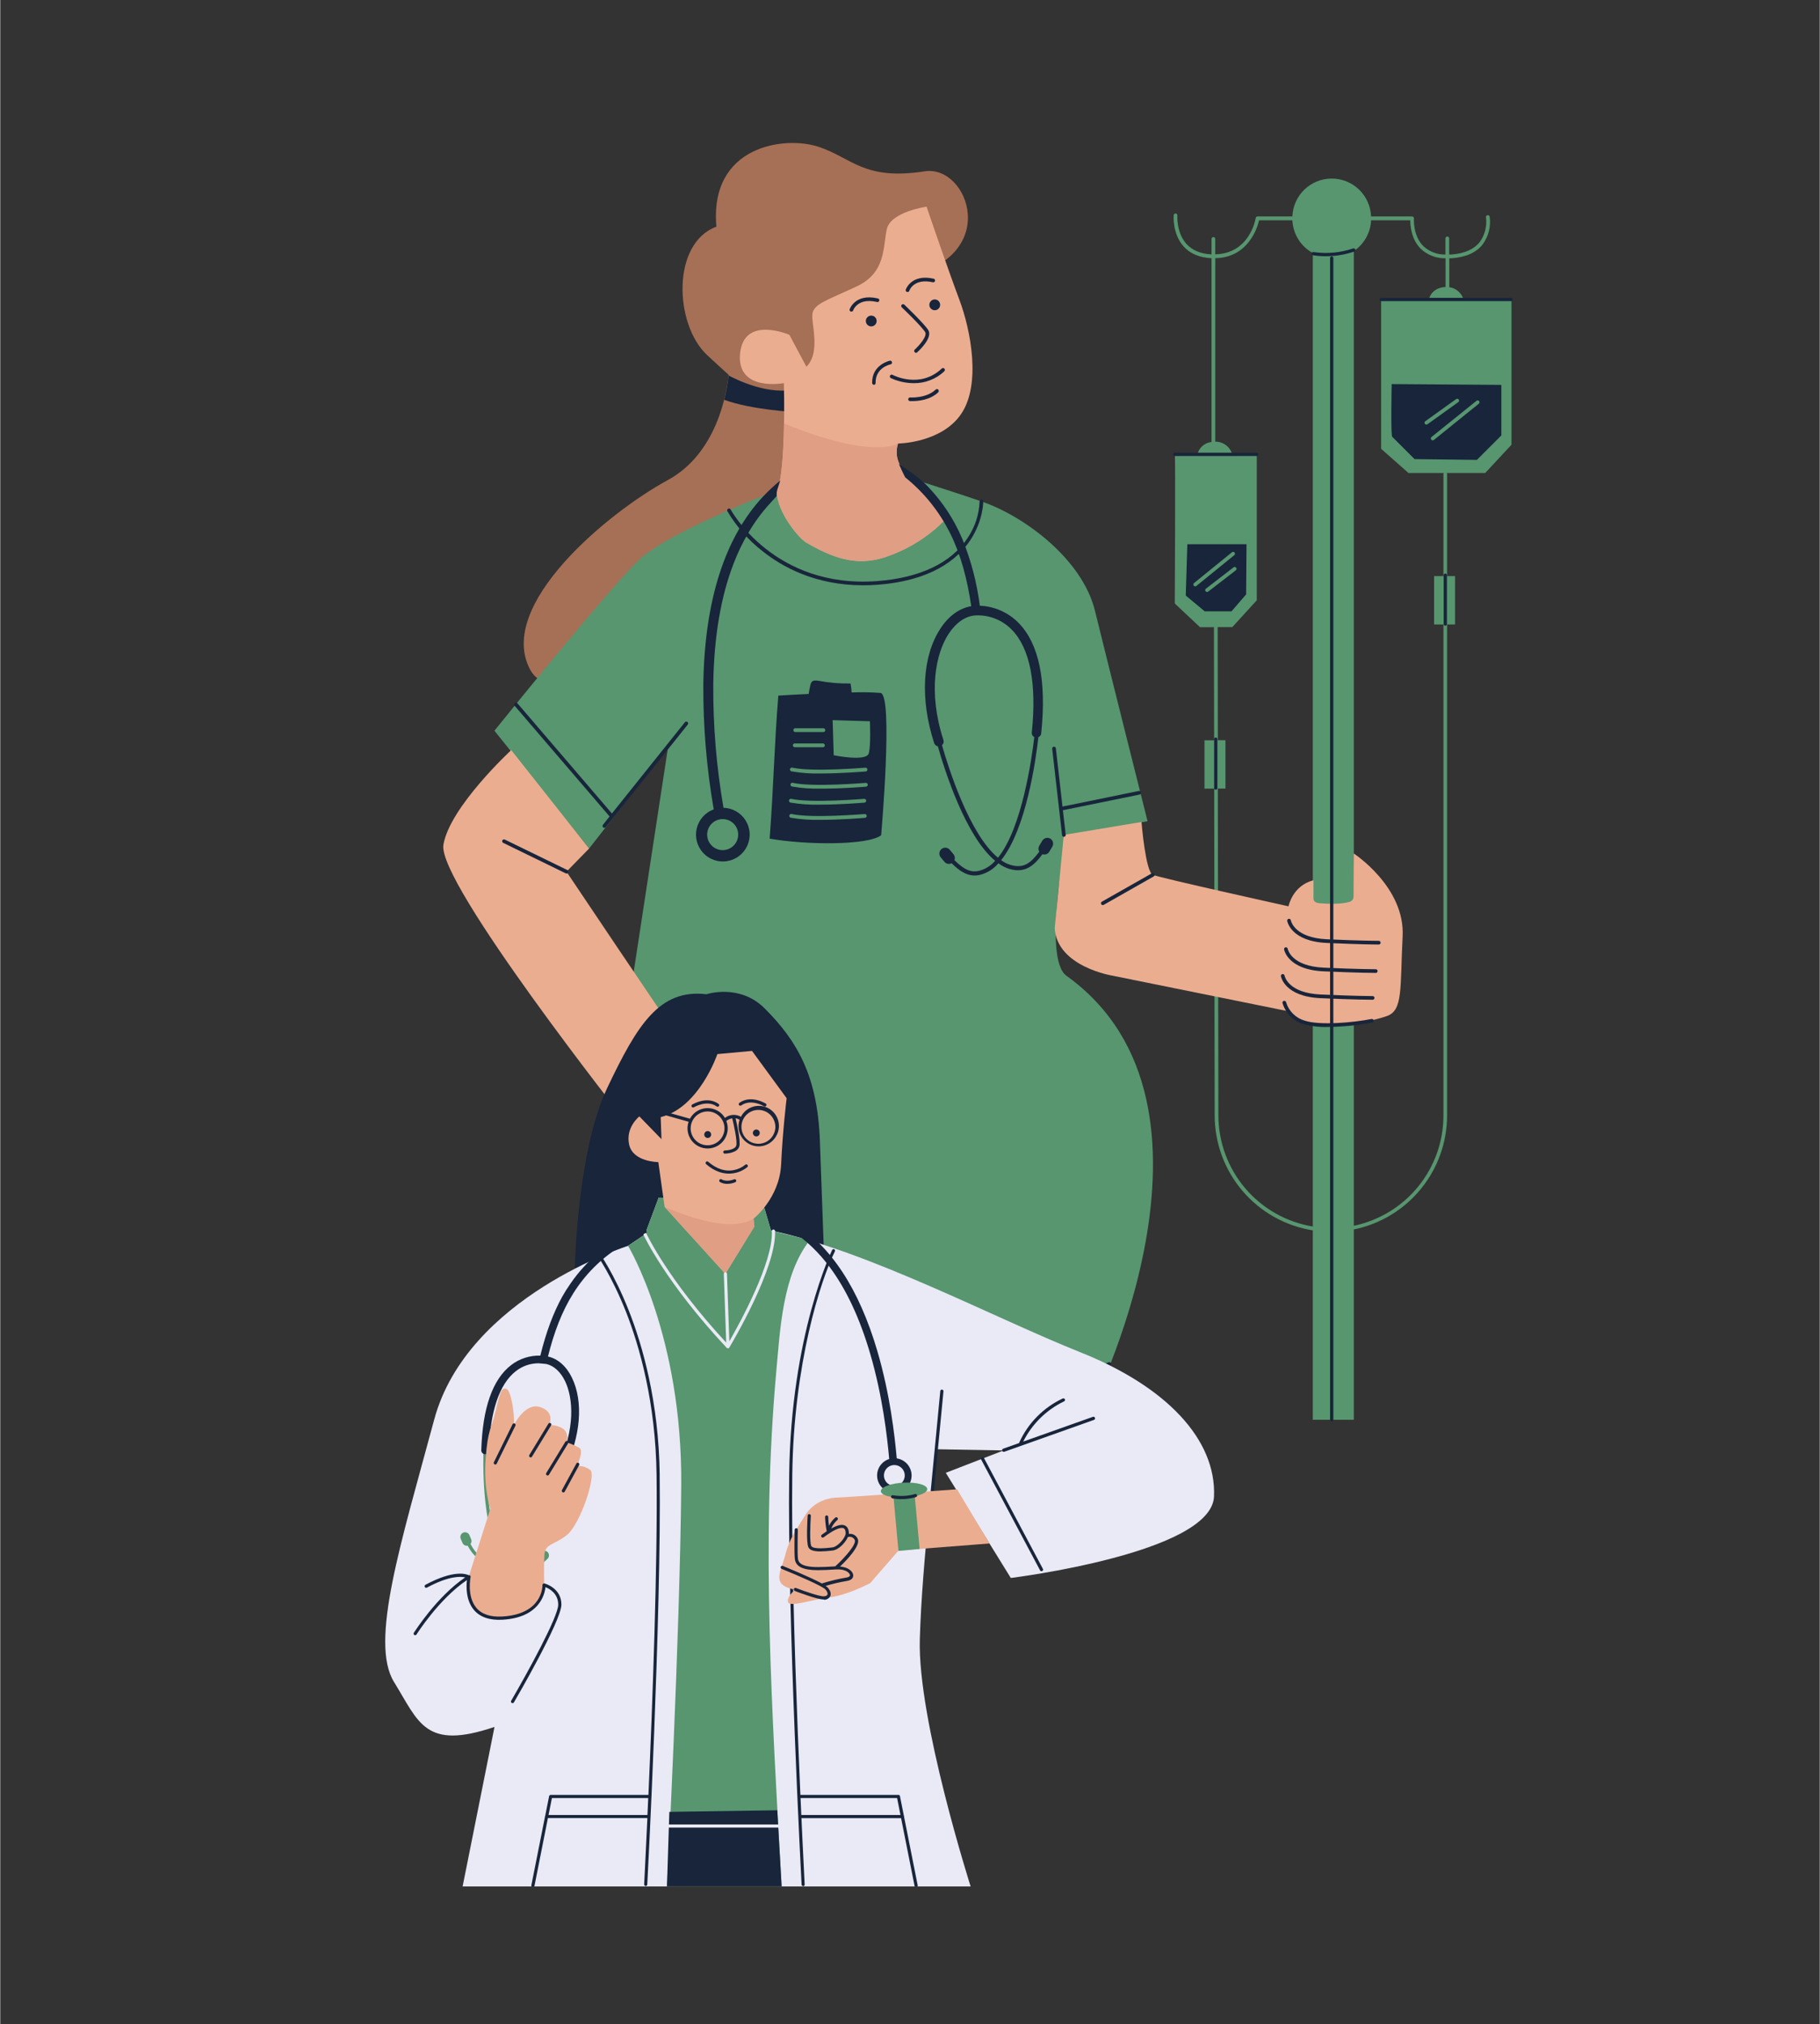 <svg xmlns="http://www.w3.org/2000/svg" xmlns:xlink="http://www.w3.org/1999/xlink" width="580" zoomAndPan="magnify" viewBox="0 0 434.88 483.75" height="645" preserveAspectRatio="xMidYMid meet" version="1.0"><rect x="0" y="0" width="434.88" height="483.75" fill="#333333" stroke="none"/><defs><clipPath id="a58822e547"><path d="M 280 42 L 361.438 42 L 361.438 340 L 280 340 Z M 280 42 " clip-rule="nonzero"/></clipPath><clipPath id="9f2ae18455"><path d="M 280 61 L 361.438 61 L 361.438 340 L 280 340 Z M 280 61 " clip-rule="nonzero"/></clipPath><clipPath id="1636b84b79"><path d="M 92 286 L 290.547 286 L 290.547 450.879 L 92 450.879 Z M 92 286 " clip-rule="nonzero"/></clipPath><clipPath id="4a5cb261e8"><path d="M 150 286 L 194 286 L 194 450.879 L 150 450.879 Z M 150 286 " clip-rule="nonzero"/></clipPath><clipPath id="ed0e953f68"><path d="M 159 432 L 187 432 L 187 450.879 L 159 450.879 Z M 159 432 " clip-rule="nonzero"/></clipPath><clipPath id="5a44e4fadb"><path d="M 188 298 L 200 298 L 200 450.879 L 188 450.879 Z M 188 298 " clip-rule="nonzero"/></clipPath><clipPath id="312dbf75da"><path d="M 98 299 L 262 299 L 262 450.879 L 98 450.879 Z M 98 299 " clip-rule="nonzero"/></clipPath></defs><g clip-path="url(#a58822e547)"><path fill="#57966f" d="M 349.75 71.559 C 349.508 70.785 349.078 70.137 348.461 69.605 C 347.848 69.078 347.137 68.754 346.336 68.633 L 346.336 61.719 C 346.535 61.719 346.723 61.719 346.926 61.719 C 350.305 61.469 352.832 60.371 354.359 58.344 C 355.043 57.395 355.527 56.352 355.809 55.215 C 356.09 54.082 356.145 52.934 355.98 51.773 C 355.953 51.66 355.891 51.566 355.793 51.5 C 355.695 51.434 355.586 51.41 355.469 51.43 C 355.352 51.449 355.258 51.508 355.188 51.602 C 355.113 51.699 355.086 51.805 355.102 51.922 C 355.238 52.961 355.184 53.984 354.934 55 C 354.684 56.016 354.254 56.949 353.648 57.801 C 352.258 59.578 349.965 60.598 346.836 60.828 L 346.309 60.828 L 346.309 56.977 C 346.309 56.855 346.266 56.75 346.18 56.664 C 346.094 56.574 345.988 56.531 345.863 56.531 C 345.742 56.531 345.637 56.574 345.551 56.664 C 345.461 56.75 345.418 56.855 345.418 56.977 L 345.418 60.828 C 344.438 60.852 343.484 60.688 342.566 60.336 C 341.648 59.984 340.832 59.473 340.113 58.801 C 337.609 56.297 337.887 52.246 337.887 52.207 C 337.895 52.078 337.855 51.965 337.77 51.871 C 337.68 51.777 337.57 51.73 337.438 51.727 L 327.641 51.727 C 327.617 51.125 327.539 50.531 327.402 49.941 C 327.266 49.355 327.074 48.785 326.828 48.238 C 326.578 47.688 326.285 47.164 325.938 46.672 C 325.59 46.18 325.199 45.723 324.766 45.305 C 324.332 44.887 323.859 44.512 323.355 44.184 C 322.848 43.855 322.316 43.582 321.758 43.355 C 321.195 43.129 320.621 42.961 320.027 42.844 C 319.438 42.73 318.84 42.672 318.238 42.672 C 317.633 42.672 317.035 42.73 316.445 42.844 C 315.852 42.961 315.277 43.129 314.719 43.355 C 314.16 43.582 313.625 43.855 313.121 44.184 C 312.613 44.512 312.145 44.887 311.707 45.305 C 311.273 45.723 310.883 46.18 310.539 46.672 C 310.191 47.164 309.895 47.688 309.648 48.238 C 309.402 48.785 309.207 49.355 309.07 49.941 C 308.934 50.531 308.855 51.125 308.832 51.727 L 300.508 51.727 C 300.398 51.727 300.305 51.762 300.219 51.832 C 300.137 51.902 300.086 51.992 300.066 52.098 C 300.016 52.457 298.594 60.598 290.398 60.781 L 290.398 57.105 C 290.398 56.984 290.355 56.879 290.27 56.789 C 290.184 56.703 290.078 56.66 289.953 56.66 C 289.832 56.66 289.727 56.703 289.637 56.789 C 289.551 56.879 289.508 56.984 289.508 57.105 L 289.508 60.797 C 286.898 60.672 284.871 59.82 283.48 58.254 C 281.062 55.551 281.34 51.496 281.348 51.496 C 281.355 51.375 281.32 51.266 281.238 51.172 C 281.16 51.078 281.059 51.027 280.934 51.02 C 280.812 51.012 280.703 51.051 280.613 51.129 C 280.52 51.207 280.465 51.309 280.453 51.43 C 280.453 51.605 280.137 55.848 282.805 58.863 C 284.371 60.633 286.629 61.566 289.508 61.715 L 289.508 105.633 C 289.105 105.672 288.723 105.773 288.352 105.934 C 287.98 106.094 287.645 106.309 287.344 106.574 C 287.039 106.84 286.785 107.145 286.578 107.492 C 286.371 107.836 286.223 108.207 286.129 108.598 L 280.723 108.598 C 280.914 108.785 280.723 144.23 280.723 144.23 L 286.758 149.895 L 290.09 149.895 L 290.129 176.922 L 287.824 176.922 L 287.824 188.48 L 290.148 188.48 L 290.258 266.602 C 290.258 267.418 290.297 268.238 290.371 269.051 C 290.441 269.867 290.551 270.68 290.695 271.484 C 290.84 272.289 291.023 273.09 291.238 273.879 C 291.453 274.668 291.703 275.449 291.984 276.215 C 292.27 276.984 292.586 277.738 292.938 278.477 C 293.289 279.219 293.672 279.941 294.086 280.648 C 294.5 281.352 294.945 282.039 295.418 282.707 C 295.895 283.375 296.398 284.02 296.93 284.641 C 297.461 285.266 298.02 285.863 298.605 286.434 C 299.191 287.008 299.801 287.555 300.434 288.074 C 301.066 288.594 301.719 289.086 302.395 289.547 C 303.07 290.008 303.766 290.438 304.48 290.84 C 305.195 291.238 305.926 291.609 306.672 291.945 C 307.422 292.281 308.18 292.582 308.953 292.852 C 309.727 293.121 310.512 293.355 311.305 293.555 C 312.102 293.754 312.902 293.918 313.711 294.047 L 313.711 339.316 L 323.516 339.316 L 323.516 293.828 C 325.074 293.512 326.594 293.066 328.078 292.488 C 329.562 291.91 330.984 291.211 332.348 290.391 C 333.711 289.566 334.996 288.633 336.199 287.594 C 337.402 286.551 338.508 285.414 339.516 284.18 C 340.523 282.949 341.422 281.641 342.203 280.254 C 342.988 278.871 343.648 277.426 344.184 275.93 C 344.719 274.43 345.125 272.895 345.398 271.328 C 345.672 269.758 345.809 268.18 345.809 266.586 L 345.809 149.246 L 347.711 149.246 L 347.711 137.68 L 345.809 137.68 L 345.809 113.293 C 345.809 113.199 345.781 113.117 345.723 113.043 L 354.918 113.043 L 361.203 106.285 L 361.203 71.559 Z M 291.148 266.602 L 291.016 188.461 L 292.832 188.461 L 292.832 176.898 L 291.016 176.898 L 290.973 149.875 L 294.48 149.875 L 300.324 143.461 L 300.324 108.578 L 294.461 108.578 C 294.332 108.141 294.137 107.734 293.879 107.355 C 293.617 106.98 293.305 106.656 292.941 106.383 C 292.574 106.109 292.176 105.902 291.742 105.758 C 291.309 105.613 290.863 105.543 290.406 105.543 L 290.406 61.707 C 298.312 61.559 300.473 54.383 300.879 52.648 L 308.832 52.648 C 308.867 53.453 309.008 54.242 309.25 55.012 C 309.488 55.785 309.824 56.512 310.25 57.199 C 310.68 57.883 311.188 58.504 311.773 59.059 C 312.359 59.613 313.008 60.082 313.715 60.469 L 313.715 293.125 C 312.938 293 312.164 292.836 311.402 292.641 C 310.637 292.445 309.883 292.215 309.137 291.953 C 308.391 291.691 307.66 291.395 306.941 291.07 C 306.223 290.742 305.52 290.387 304.832 289.996 C 304.145 289.609 303.477 289.191 302.828 288.742 C 302.176 288.297 301.547 287.82 300.938 287.32 C 300.328 286.816 299.742 286.289 299.18 285.734 C 298.617 285.18 298.082 284.602 297.57 284 C 297.059 283.398 296.574 282.777 296.117 282.133 C 295.66 281.488 295.234 280.828 294.836 280.145 C 294.438 279.465 294.066 278.766 293.73 278.051 C 293.395 277.34 293.09 276.609 292.816 275.871 C 292.543 275.129 292.301 274.379 292.094 273.617 C 291.887 272.855 291.715 272.086 291.574 271.309 C 291.434 270.531 291.328 269.75 291.258 268.965 C 291.188 268.18 291.152 267.391 291.148 266.602 Z M 344.938 113.293 L 344.938 137.68 L 342.703 137.68 L 342.703 149.246 L 344.938 149.246 L 344.938 266.602 C 344.938 268.137 344.805 269.66 344.547 271.172 C 344.285 272.684 343.895 274.164 343.383 275.609 C 342.867 277.055 342.234 278.445 341.48 279.785 C 340.73 281.121 339.871 282.387 338.902 283.578 C 337.934 284.77 336.871 285.867 335.715 286.879 C 334.559 287.887 333.324 288.789 332.016 289.59 C 330.703 290.387 329.336 291.07 327.906 291.633 C 326.48 292.199 325.016 292.637 323.516 292.949 L 323.516 60.012 C 324.746 59.18 325.727 58.113 326.453 56.82 C 327.18 55.523 327.578 54.133 327.648 52.648 L 337.008 52.648 C 337.008 53.875 337.223 57.168 339.508 59.449 C 340.309 60.207 341.223 60.781 342.25 61.176 C 343.281 61.57 344.344 61.754 345.445 61.727 L 345.445 68.594 L 345.383 68.594 C 342.48 68.781 341.66 70.691 341.445 71.559 L 330.047 71.559 L 330.047 107.262 L 336.586 113.043 L 345.027 113.043 C 344.969 113.117 344.938 113.199 344.938 113.293 Z M 344.938 113.293 " fill-opacity="1" fill-rule="nonzero"/></g><path fill="#a67056" d="M 215.711 66.273 L 200.477 87.016 L 217.172 86.141 L 212.137 98.977 L 210.785 125.754 L 191.191 141.211 C 191.191 141.211 134.938 175.516 126.66 160.055 C 118.383 144.598 145.52 122.34 159.469 114.785 C 171.328 108.383 173.66 93.84 174.086 89.57 C 172.734 88.34 170.996 86.789 168.895 84.809 C 161.121 77.469 160.418 58.141 171.168 54.172 C 169.457 34.797 187.469 32.402 195.559 35.078 C 203.645 37.754 206.367 43.188 220.93 40.945 C 231.555 39.281 239.59 61.77 215.711 66.273 Z M 215.711 66.273 " fill-opacity="1" fill-rule="nonzero"/><path fill="#18253b" d="M 190.645 92.801 L 189.664 98.457 C 189.664 98.457 179.641 97.949 173.039 95.559 C 173.527 93.645 173.879 91.703 174.094 89.738 C 175.254 90.383 183.984 94.91 190.645 92.801 Z M 190.645 92.801 " fill-opacity="1" fill-rule="nonzero"/><path fill="#57966f" d="M 216.016 113.855 C 216.016 113.855 224.184 116.309 234.496 119.828 C 244.805 123.348 258.629 133.656 261.652 145.977 C 264.672 158.293 274.219 196.258 274.219 196.258 L 254.859 199.777 C 254.859 199.777 249.016 229.164 254.859 233.215 C 297.852 264.133 260.395 337.266 260.395 337.266 C 225.191 352.098 135.188 338.273 135.188 338.273 L 159.598 178.656 L 140.742 202.793 L 118.113 174.637 C 118.113 174.637 145.012 141.199 152.57 133.906 C 160.133 126.617 188.523 116.059 188.523 116.059 Z M 216.016 113.855 " fill-opacity="1" fill-rule="nonzero"/><path fill="#ebad90" d="M 272.773 196.445 C 272.773 196.445 273.719 208.324 275.473 209.074 C 277.23 209.824 307.906 216.602 307.906 216.602 C 307.906 216.602 308.852 211.637 313.879 210.379 L 313.879 214.715 C 313.879 215.52 314.555 215.797 315.344 215.867 C 317.211 216.02 320.5 216.168 322.539 215.527 C 322.809 215.441 323.027 215.289 323.191 215.059 C 323.359 214.832 323.441 214.578 323.438 214.297 C 323.438 210.242 323.492 203.969 323.492 203.969 C 323.492 203.969 335.785 211.961 335.184 223.766 C 334.555 236.148 335.312 241.426 331.473 242.809 C 325.188 245.074 310.859 246.453 308.156 241.742 L 265.922 233.195 C 265.922 233.195 252.535 231.086 252.027 221.785 L 254.199 199.535 Z M 272.773 196.445 " fill-opacity="1" fill-rule="nonzero"/><path fill="#ebad90" d="M 192.68 87.652 C 196.355 83.965 193.516 76.699 194.199 74.613 C 194.883 72.523 197.578 71.762 204.66 68.469 C 211.738 65.18 210.957 59.012 211.883 54.801 C 212.809 50.594 221.395 49.398 221.395 49.398 C 221.395 49.398 226.395 64.059 229.207 71.539 C 232.016 79.016 234.422 91.855 229.699 98.883 C 224.977 105.91 214.578 106.004 214.578 106.004 C 212.887 111.219 218.508 116.855 218.508 116.855 L 226.617 123.273 C 226.617 123.273 221.645 129.684 211.754 133.078 C 204.43 135.578 198.559 133.078 192.715 129.699 C 191.246 128.848 189.293 126.266 188.367 124.848 C 185.414 120.328 185.605 117.523 185.605 117.523 C 187.91 112.59 187.293 91.562 187.293 91.562 C 187.293 91.562 175.941 93.715 176.828 84.496 C 177.715 75.281 188.613 80.023 188.613 80.023 Z M 192.68 87.652 " fill-opacity="1" fill-rule="nonzero"/><path fill="#18253b" d="M 218.887 84.328 C 218.758 84.324 218.652 84.273 218.562 84.18 C 218.477 84.094 218.434 83.988 218.434 83.867 C 218.434 83.746 218.477 83.645 218.562 83.559 C 219.633 82.598 221.645 80.301 221.062 79.363 C 220.125 77.867 215.523 73.492 215.477 73.449 C 215.387 73.367 215.344 73.262 215.34 73.141 C 215.336 73.02 215.379 72.918 215.461 72.828 C 215.547 72.742 215.648 72.695 215.77 72.691 C 215.891 72.691 215.996 72.73 216.086 72.816 C 216.273 72.996 220.812 77.316 221.809 78.895 C 222.941 80.715 219.543 83.863 219.152 84.215 C 219.078 84.281 218.988 84.32 218.887 84.328 Z M 225.645 88.707 C 225.73 88.621 225.773 88.516 225.773 88.395 C 225.773 88.273 225.73 88.172 225.645 88.086 C 225.559 88 225.453 87.957 225.332 87.957 C 225.215 87.957 225.109 88 225.023 88.086 C 219.859 92.957 213.523 89.734 213.262 89.578 C 213.152 89.523 213.039 89.512 212.922 89.551 C 212.809 89.586 212.723 89.66 212.664 89.766 C 212.609 89.875 212.602 89.988 212.637 90.105 C 212.672 90.219 212.746 90.305 212.855 90.363 C 214.598 91.164 216.43 91.566 218.348 91.578 C 219.707 91.594 221.023 91.355 222.289 90.855 C 223.559 90.359 224.684 89.645 225.672 88.707 Z M 224.191 93.734 C 224.277 93.648 224.316 93.543 224.316 93.422 C 224.316 93.301 224.277 93.199 224.191 93.113 C 224.105 93.027 224.004 92.984 223.883 92.984 C 223.758 92.984 223.656 93.027 223.57 93.113 C 221.309 95.262 217.488 94.988 217.488 94.984 C 217.367 94.973 217.262 95.008 217.168 95.09 C 217.078 95.168 217.027 95.266 217.016 95.387 C 217.008 95.512 217.043 95.617 217.121 95.711 C 217.199 95.801 217.301 95.852 217.422 95.863 C 217.422 95.863 217.664 95.863 217.996 95.863 C 219.254 95.863 222.211 95.66 224.219 93.734 Z M 208.793 91.984 C 208.914 91.98 209.016 91.934 209.098 91.848 C 209.18 91.762 209.223 91.656 209.219 91.539 C 209.133 87.902 212.598 87.117 212.766 87.086 C 212.891 87.066 212.988 87.008 213.062 86.91 C 213.137 86.812 213.164 86.699 213.145 86.578 C 213.129 86.457 213.07 86.355 212.969 86.285 C 212.871 86.211 212.762 86.184 212.637 86.199 C 212.598 86.199 208.285 87.16 208.395 91.531 C 208.398 91.648 208.441 91.75 208.527 91.832 C 208.613 91.914 208.715 91.957 208.836 91.957 Z M 217.266 69.496 C 217.309 69.375 218.355 66.422 222.941 67.469 C 223.055 67.484 223.156 67.457 223.246 67.395 C 223.34 67.328 223.398 67.242 223.422 67.133 C 223.449 67.023 223.434 66.918 223.379 66.82 C 223.324 66.723 223.246 66.656 223.137 66.617 C 217.734 65.375 216.441 69.18 216.43 69.219 C 216.391 69.336 216.398 69.445 216.457 69.555 C 216.512 69.66 216.598 69.73 216.711 69.77 C 216.758 69.777 216.801 69.777 216.848 69.77 C 217.062 69.789 217.211 69.695 217.293 69.496 Z M 203.855 74.191 C 203.895 74.07 204.941 71.113 209.531 72.168 C 209.652 72.207 209.773 72.199 209.887 72.137 C 210 72.07 210.07 71.977 210.102 71.848 C 210.129 71.723 210.105 71.605 210.031 71.5 C 209.957 71.391 209.855 71.332 209.727 71.316 C 204.32 70.07 203.031 73.875 203.016 73.918 C 202.98 74.031 202.988 74.141 203.043 74.25 C 203.102 74.355 203.184 74.43 203.301 74.465 C 203.344 74.473 203.391 74.473 203.438 74.465 C 203.637 74.469 203.777 74.379 203.855 74.191 Z M 208.328 75.438 C 208.156 75.414 207.988 75.43 207.824 75.477 C 207.66 75.523 207.508 75.598 207.375 75.703 C 207.242 75.809 207.133 75.938 207.047 76.086 C 206.965 76.238 206.91 76.398 206.891 76.566 C 206.871 76.738 206.887 76.906 206.934 77.07 C 206.98 77.234 207.055 77.383 207.16 77.52 C 207.27 77.652 207.395 77.762 207.547 77.844 C 207.695 77.93 207.855 77.98 208.027 78 C 208.195 78.02 208.363 78.004 208.527 77.957 C 208.691 77.91 208.844 77.836 208.977 77.727 C 209.109 77.621 209.219 77.492 209.301 77.344 C 209.387 77.191 209.438 77.031 209.457 76.863 C 209.477 76.691 209.461 76.527 209.418 76.363 C 209.371 76.199 209.293 76.051 209.188 75.914 C 209.082 75.781 208.953 75.672 208.805 75.59 C 208.656 75.508 208.496 75.457 208.328 75.438 Z M 223.504 71.57 C 223.332 71.551 223.164 71.566 223 71.613 C 222.836 71.66 222.688 71.738 222.555 71.844 C 222.418 71.949 222.312 72.078 222.227 72.227 C 222.145 72.375 222.094 72.535 222.074 72.707 C 222.055 72.875 222.066 73.043 222.113 73.207 C 222.16 73.371 222.238 73.52 222.344 73.656 C 222.449 73.789 222.578 73.898 222.727 73.98 C 222.879 74.066 223.039 74.117 223.207 74.137 C 223.379 74.156 223.543 74.141 223.707 74.094 C 223.875 74.047 224.023 73.973 224.156 73.867 C 224.289 73.762 224.398 73.633 224.484 73.484 C 224.566 73.332 224.617 73.176 224.637 73.004 C 224.656 72.832 224.645 72.668 224.598 72.5 C 224.551 72.336 224.473 72.188 224.367 72.051 C 224.262 71.918 224.133 71.809 223.984 71.727 C 223.832 71.641 223.672 71.59 223.504 71.57 Z M 223.504 71.57 " fill-opacity="1" fill-rule="nonzero"/><path fill="#ebad90" d="M 140.742 202.793 L 135.336 208.324 C 135.336 208.324 159.094 243.77 162.863 249.035 C 166.633 254.297 176.441 260.344 180.59 265.25 C 184.742 270.156 181.719 279.953 181.719 279.953 L 148.531 279.203 L 149.668 268.262 C 149.668 268.262 104.398 210.945 105.918 201.895 C 107.438 192.84 122.133 179.266 122.133 179.266 Z M 140.742 202.793 " fill-opacity="1" fill-rule="nonzero"/><path fill="#e09e85" d="M 214.578 106.016 C 212.887 111.234 218.301 114.672 218.301 114.672 L 226.598 123.285 C 226.598 123.285 221.625 129.699 211.734 133.09 C 204.41 135.59 198.539 133.09 192.691 129.711 C 191.227 128.859 189.273 126.281 188.348 124.859 C 185.395 120.34 185.586 117.535 185.586 117.535 C 186.836 114.836 187.227 107.402 187.32 101.188 C 208.586 109.957 214.578 106.016 214.578 106.016 Z M 214.578 106.016 " fill-opacity="1" fill-rule="nonzero"/><path fill="#18253b" d="M 210.543 199.617 C 207.395 202.066 192.512 201.961 183.895 200.426 C 184.82 188.379 185.016 177.898 185.969 166.246 C 188.531 166.082 190.957 165.953 193.219 165.852 C 193.324 165.117 193.469 164.387 193.652 163.664 C 193.695 163.418 193.789 163.191 193.938 162.988 C 194.328 162.527 195.051 162.609 195.645 162.719 C 198.137 163.184 200.652 163.395 203.188 163.352 L 203.227 163.352 C 203.359 164.062 203.449 164.777 203.488 165.496 C 205.797 165.398 208.105 165.438 210.41 165.609 C 213.484 166.117 210.543 199.617 210.543 199.617 Z M 210.543 199.617 " fill-opacity="1" fill-rule="nonzero"/><path fill="#57966f" d="M 207.859 172.375 C 207.859 172.375 208.117 177.922 207.598 180.023 C 207.078 182.121 199.207 180.5 199.207 180.5 L 198.949 172.109 Z M 197.191 174.496 C 197.191 174.371 197.145 174.262 197.055 174.176 C 196.965 174.086 196.859 174.043 196.734 174.043 L 190.078 174.043 C 189.941 174.023 189.82 174.062 189.719 174.152 C 189.613 174.246 189.562 174.359 189.562 174.5 C 189.562 174.637 189.613 174.75 189.719 174.844 C 189.82 174.934 189.941 174.973 190.078 174.953 L 196.734 174.953 C 196.859 174.953 196.969 174.91 197.059 174.82 C 197.148 174.73 197.191 174.621 197.191 174.496 Z M 197.07 178.129 C 197.074 178.004 197.027 177.895 196.938 177.805 C 196.848 177.711 196.738 177.668 196.613 177.672 L 189.957 177.672 C 189.82 177.652 189.699 177.691 189.598 177.781 C 189.492 177.875 189.441 177.988 189.441 178.125 C 189.441 178.266 189.492 178.379 189.598 178.469 C 189.699 178.562 189.82 178.598 189.957 178.582 L 196.613 178.582 C 196.742 178.594 196.855 178.551 196.953 178.461 C 197.051 178.371 197.098 178.262 197.098 178.129 Z M 206.848 184.379 C 206.973 184.367 207.078 184.312 207.156 184.215 C 207.238 184.117 207.273 184.004 207.262 183.879 C 207.25 183.754 207.195 183.652 207.098 183.57 C 207.004 183.488 206.891 183.457 206.766 183.469 C 206.645 183.469 194.191 184.535 189.355 183.469 C 189.227 183.422 189.102 183.434 188.98 183.504 C 188.863 183.57 188.789 183.672 188.758 183.805 C 188.73 183.938 188.754 184.059 188.836 184.172 C 188.914 184.281 189.023 184.344 189.16 184.359 C 191.438 184.75 193.734 184.918 196.043 184.859 C 201.113 184.848 206.504 184.406 206.848 184.379 Z M 206.969 188.008 C 207.086 187.988 207.184 187.93 207.254 187.836 C 207.328 187.742 207.359 187.633 207.348 187.516 C 207.34 187.395 207.289 187.297 207.199 187.215 C 207.113 187.137 207.008 187.094 206.887 187.098 C 206.766 187.098 194.312 188.172 189.477 187.098 C 189.348 187.051 189.223 187.062 189.102 187.129 C 188.984 187.199 188.91 187.297 188.879 187.434 C 188.852 187.566 188.875 187.688 188.957 187.801 C 189.035 187.91 189.145 187.973 189.281 187.988 C 191.559 188.371 193.855 188.539 196.164 188.48 C 201.234 188.496 206.625 188.043 206.969 188.008 Z M 206.562 191.824 C 206.688 191.816 206.793 191.762 206.871 191.664 C 206.953 191.566 206.988 191.457 206.977 191.332 C 206.965 191.207 206.91 191.105 206.812 191.023 C 206.719 190.941 206.609 190.906 206.484 190.914 C 206.359 190.914 193.91 191.988 189.07 190.914 C 188.945 190.887 188.832 190.906 188.727 190.977 C 188.617 191.043 188.551 191.141 188.523 191.266 C 188.496 191.387 188.516 191.504 188.586 191.609 C 188.656 191.719 188.75 191.785 188.875 191.812 C 191.156 192.195 193.449 192.363 195.762 192.305 C 200.828 192.312 206.227 191.852 206.559 191.824 Z M 206.688 195.453 C 206.812 195.441 206.914 195.387 206.992 195.293 C 207.074 195.195 207.109 195.086 207.098 194.961 C 207.086 194.836 207.031 194.734 206.938 194.652 C 206.84 194.57 206.73 194.535 206.605 194.547 C 206.477 194.547 194.031 195.617 189.191 194.547 C 189.062 194.504 188.938 194.516 188.82 194.582 C 188.699 194.648 188.625 194.75 188.598 194.883 C 188.566 195.02 188.594 195.141 188.672 195.254 C 188.754 195.363 188.859 195.426 188.996 195.441 C 191.277 195.828 193.57 195.996 195.883 195.941 C 200.949 195.945 206.34 195.488 206.688 195.453 Z M 206.688 195.453 " fill-opacity="1" fill-rule="nonzero"/><g clip-path="url(#9f2ae18455)"><path fill="#18253b" d="M 318.238 339.699 C 318.129 339.699 318.035 339.66 317.961 339.586 C 317.883 339.508 317.844 339.418 317.844 339.309 L 317.844 61.613 C 317.859 61.516 317.902 61.434 317.977 61.371 C 318.051 61.305 318.137 61.273 318.234 61.273 C 318.332 61.273 318.418 61.305 318.492 61.371 C 318.566 61.434 318.609 61.516 318.621 61.613 L 318.621 339.309 C 318.621 339.414 318.586 339.508 318.508 339.582 C 318.434 339.66 318.344 339.699 318.238 339.699 Z M 283.352 142.328 L 287.879 146.105 L 294.285 146.105 L 297.777 142.051 L 297.871 130.07 L 283.73 130.07 Z M 332.75 104.441 L 338.035 109.719 L 352.934 109.91 L 358.777 104.062 L 358.777 91.984 L 332.566 91.793 C 332.566 91.793 332.285 104.902 332.75 104.441 Z M 300.711 108.59 C 300.711 108.484 300.672 108.391 300.594 108.312 C 300.52 108.238 300.426 108.199 300.316 108.199 L 280.723 108.199 C 280.617 108.199 280.523 108.238 280.445 108.312 C 280.371 108.391 280.332 108.484 280.332 108.59 C 280.332 108.699 280.371 108.793 280.445 108.867 C 280.523 108.945 280.617 108.984 280.723 108.984 L 300.316 108.984 C 300.43 108.984 300.523 108.941 300.602 108.863 C 300.676 108.785 300.715 108.688 300.711 108.578 Z M 361.613 71.57 C 361.613 71.465 361.574 71.371 361.5 71.293 C 361.422 71.219 361.332 71.18 361.223 71.18 L 330.047 71.18 C 329.938 71.18 329.848 71.219 329.77 71.293 C 329.695 71.371 329.656 71.465 329.656 71.57 C 329.656 71.68 329.695 71.773 329.77 71.848 C 329.848 71.926 329.938 71.965 330.047 71.965 L 361.223 71.965 C 361.332 71.965 361.426 71.922 361.504 71.844 C 361.582 71.766 361.617 71.668 361.613 71.559 Z M 290.906 188.34 L 290.906 176.645 C 290.906 176.535 290.867 176.445 290.789 176.371 C 290.715 176.297 290.621 176.258 290.516 176.258 C 290.406 176.258 290.316 176.297 290.242 176.371 C 290.168 176.445 290.129 176.535 290.129 176.645 L 290.129 188.34 C 290.129 188.445 290.168 188.535 290.242 188.609 C 290.316 188.688 290.406 188.723 290.516 188.723 C 290.621 188.723 290.715 188.688 290.789 188.613 C 290.867 188.535 290.906 188.445 290.906 188.34 Z M 345.777 149.152 L 345.777 137.461 C 345.777 137.355 345.738 137.262 345.66 137.184 C 345.586 137.109 345.492 137.07 345.383 137.07 C 345.277 137.07 345.184 137.109 345.109 137.184 C 345.031 137.262 344.992 137.355 344.992 137.461 L 344.992 149.152 C 344.992 149.258 345.031 149.352 345.109 149.43 C 345.184 149.504 345.277 149.543 345.383 149.543 C 345.492 149.543 345.586 149.504 345.66 149.43 C 345.738 149.352 345.777 149.258 345.777 149.152 Z M 345.777 149.152 " fill-opacity="1" fill-rule="nonzero"/></g><path fill="#18253b" d="M 316.789 61.234 C 315.773 61.246 314.766 61.168 313.766 61.004 C 313.66 60.984 313.574 60.93 313.516 60.844 C 313.453 60.754 313.434 60.656 313.453 60.551 C 313.473 60.445 313.527 60.363 313.613 60.301 C 313.703 60.242 313.801 60.223 313.906 60.242 C 317.129 60.699 320.281 60.414 323.363 59.375 C 323.465 59.34 323.566 59.344 323.664 59.391 C 323.758 59.434 323.824 59.512 323.859 59.613 C 323.895 59.715 323.891 59.812 323.844 59.91 C 323.797 60.008 323.723 60.074 323.621 60.113 C 321.406 60.867 319.129 61.242 316.789 61.234 Z M 316.789 61.234 " fill-opacity="1" fill-rule="nonzero"/><path fill="#18253b" d="M 250.988 200.434 C 250.828 200.34 250.656 200.277 250.469 200.254 C 250.285 200.227 250.102 200.238 249.922 200.281 C 249.738 200.328 249.574 200.406 249.426 200.52 C 249.273 200.629 249.152 200.766 249.055 200.926 L 248.34 202.129 C 248.207 202.348 248.141 202.582 248.141 202.836 C 248.141 203.09 248.207 203.324 248.34 203.543 C 246.156 206.543 244.598 207.117 242.84 206.98 C 241.508 206.844 240.301 206.375 239.227 205.574 C 245.246 198.109 247.543 181.387 248.125 176.176 C 248.527 176 248.754 175.695 248.801 175.258 C 250.109 162.699 248.273 153.805 243.34 148.82 C 242.117 147.586 240.707 146.621 239.117 145.918 C 237.523 145.219 235.859 144.836 234.125 144.766 C 233.43 139.273 232.039 133.961 229.957 128.832 C 227.957 124.102 225.18 119.887 221.617 116.184 C 219.848 114.336 217.441 112.684 214.781 110.883 C 215.137 111.684 215.836 113.246 216.293 114.078 C 220.883 117.793 224.488 122.297 227.105 127.59 C 229.582 132.625 231.117 138.32 232.078 144.875 C 229.285 145.332 226.672 147.211 224.719 150.211 C 220.367 156.832 219.809 167.062 223.211 177.574 C 223.352 178.004 223.645 178.258 224.09 178.34 C 225.738 184.156 230.707 199.852 237.793 205.723 C 236.777 206.895 235.523 207.688 234.031 208.102 C 232.32 208.516 230.684 208.191 228.062 205.566 C 228.156 205.332 228.184 205.094 228.145 204.844 C 228.105 204.594 228.008 204.371 227.848 204.176 L 226.949 203.094 C 226.828 202.953 226.688 202.836 226.52 202.75 C 226.355 202.664 226.18 202.613 225.996 202.594 C 225.809 202.578 225.625 202.598 225.449 202.652 C 225.27 202.711 225.109 202.797 224.965 202.918 C 224.82 203.035 224.707 203.18 224.621 203.344 C 224.535 203.508 224.48 203.684 224.465 203.871 C 224.449 204.059 224.469 204.238 224.523 204.418 C 224.578 204.594 224.668 204.758 224.785 204.898 L 225.684 205.98 C 225.898 206.227 226.16 206.379 226.48 206.441 C 226.797 206.5 227.102 206.457 227.387 206.305 C 229.312 208.223 230.914 209.141 232.598 209.23 C 233.16 209.258 233.715 209.199 234.258 209.062 C 235.98 208.59 237.418 207.676 238.578 206.316 C 239.812 207.258 241.207 207.809 242.754 207.969 L 242.922 207.969 C 245.246 208.082 247.035 206.973 249.098 204.148 C 249.406 204.254 249.711 204.25 250.02 204.141 C 250.324 204.027 250.562 203.832 250.73 203.555 L 251.449 202.352 C 251.543 202.195 251.605 202.023 251.633 201.84 C 251.66 201.66 251.652 201.477 251.609 201.301 C 251.566 201.121 251.492 200.957 251.383 200.805 C 251.277 200.656 251.145 200.531 250.988 200.434 Z M 238.469 204.988 C 231.664 199.395 226.672 183.645 225.082 178.098 C 225.258 177.945 225.379 177.758 225.441 177.531 C 225.504 177.309 225.5 177.086 225.43 176.867 C 221.672 165.266 223.605 156.145 226.672 151.48 C 228.387 148.867 230.598 147.305 232.895 147.09 C 234.547 146.98 236.145 147.219 237.691 147.809 C 239.234 148.398 240.586 149.285 241.746 150.469 C 246.109 154.875 247.773 163.375 246.551 175.043 C 246.523 175.273 246.566 175.492 246.676 175.695 C 246.781 175.902 246.938 176.059 247.145 176.172 C 246.57 181.062 244.254 197.84 238.469 204.988 Z M 238.469 204.988 " fill-opacity="1" fill-rule="nonzero"/><path fill="#18253b" d="M 185.789 116.734 C 185.605 117.328 185.535 117.938 185.57 118.559 C 185.07 119.098 184.578 119.672 184.07 120.211 C 182.074 122.371 180.336 124.719 178.855 127.258 C 177.465 129.609 176.281 132.059 175.309 134.609 C 172.219 142.57 170.578 152.238 170.418 163.543 C 170.355 173.453 171.172 183.293 172.863 193.062 C 173.125 193.066 173.387 193.09 173.648 193.129 C 173.91 193.168 174.168 193.223 174.422 193.293 C 174.676 193.363 174.922 193.449 175.168 193.551 C 175.41 193.652 175.648 193.77 175.875 193.898 C 176.105 194.027 176.324 194.172 176.535 194.328 C 176.75 194.488 176.949 194.656 177.141 194.84 C 177.328 195.023 177.508 195.215 177.676 195.418 C 177.84 195.625 177.996 195.836 178.137 196.059 C 178.277 196.285 178.402 196.516 178.512 196.754 C 178.625 196.992 178.723 197.238 178.805 197.488 C 178.887 197.738 178.949 197.992 179 198.25 C 179.051 198.512 179.086 198.77 179.102 199.035 C 179.121 199.297 179.125 199.559 179.109 199.824 C 179.094 200.086 179.062 200.348 179.016 200.609 C 178.969 200.867 178.906 201.121 178.828 201.375 C 178.75 201.625 178.656 201.871 178.551 202.113 C 178.441 202.352 178.316 202.586 178.18 202.809 C 178.043 203.035 177.895 203.25 177.73 203.457 C 177.566 203.664 177.391 203.859 177.203 204.043 C 177.012 204.23 176.816 204.402 176.605 204.562 C 176.395 204.723 176.18 204.871 175.949 205.004 C 175.723 205.137 175.488 205.254 175.246 205.359 C 175.004 205.465 174.758 205.555 174.504 205.625 C 174.25 205.699 173.992 205.758 173.734 205.801 C 173.473 205.844 173.211 205.871 172.949 205.879 C 172.684 205.891 172.422 205.883 172.16 205.859 C 171.898 205.84 171.637 205.801 171.379 205.746 C 171.121 205.691 170.867 205.621 170.617 205.535 C 170.367 205.449 170.125 205.348 169.887 205.23 C 169.652 205.117 169.422 204.984 169.203 204.84 C 168.98 204.699 168.77 204.539 168.57 204.371 C 168.367 204.199 168.176 204.02 168 203.824 C 167.82 203.633 167.652 203.426 167.5 203.215 C 167.344 203 167.207 202.777 167.078 202.547 C 166.953 202.312 166.84 202.074 166.742 201.832 C 166.648 201.586 166.566 201.336 166.5 201.082 C 166.434 200.824 166.383 200.566 166.348 200.305 C 166.316 200.043 166.297 199.781 166.293 199.52 C 166.293 199.254 166.309 198.992 166.336 198.73 C 166.367 198.469 166.414 198.207 166.477 197.953 C 166.539 197.695 166.617 197.445 166.711 197.199 C 166.805 196.953 166.914 196.711 167.035 196.48 C 167.16 196.246 167.297 196.02 167.445 195.805 C 167.598 195.59 167.762 195.383 167.938 195.188 C 168.113 194.992 168.301 194.805 168.5 194.633 C 168.699 194.461 168.906 194.301 169.125 194.152 C 169.344 194.004 169.57 193.871 169.805 193.754 C 170.043 193.633 170.281 193.531 170.531 193.441 C 168.816 183.535 167.984 173.555 168.043 163.5 C 168.344 143.543 173.16 128.441 182.375 118.609 C 183.648 117.27 185 116.012 186.43 114.836 Z M 185.789 116.734 " fill-opacity="1" fill-rule="nonzero"/><path fill="#57966f" d="M 176.375 199.461 C 176.375 199.953 176.281 200.426 176.094 200.883 C 175.906 201.336 175.641 201.738 175.293 202.086 C 174.945 202.434 174.543 202.703 174.09 202.895 C 173.633 203.082 173.16 203.176 172.668 203.176 C 172.176 203.176 171.703 203.082 171.246 202.895 C 170.793 202.707 170.391 202.438 170.043 202.09 C 169.695 201.742 169.426 201.34 169.238 200.887 C 169.051 200.43 168.957 199.957 168.957 199.465 C 168.957 198.973 169.051 198.5 169.242 198.043 C 169.43 197.59 169.699 197.188 170.047 196.84 C 170.395 196.492 170.797 196.227 171.25 196.039 C 171.707 195.852 172.18 195.758 172.672 195.758 C 173.164 195.758 173.637 195.852 174.09 196.039 C 174.543 196.227 174.945 196.496 175.293 196.844 C 175.637 197.188 175.906 197.59 176.094 198.043 C 176.281 198.496 176.375 198.969 176.375 199.461 Z M 176.375 199.461 " fill-opacity="1" fill-rule="nonzero"/><path fill="#18253b" d="M 206.234 139.879 C 194.883 139.879 186.949 135.535 182.152 131.691 C 178.766 129.047 175.977 125.871 173.789 122.172 C 173.734 122.062 173.723 121.953 173.758 121.836 C 173.793 121.723 173.863 121.637 173.969 121.578 C 174.078 121.52 174.188 121.508 174.305 121.547 C 174.422 121.582 174.508 121.652 174.566 121.758 C 174.668 121.949 184.914 140.719 209.59 138.875 C 219.785 138.117 227.246 134.57 231.18 128.625 C 232.969 125.969 233.938 123.043 234.078 119.84 C 234.074 119.719 234.117 119.613 234.199 119.527 C 234.285 119.438 234.387 119.391 234.508 119.387 C 234.629 119.387 234.73 119.43 234.816 119.516 C 234.902 119.598 234.945 119.699 234.949 119.82 C 234.949 119.996 235.043 137.855 209.652 139.754 C 208.484 139.84 207.34 139.879 206.234 139.879 Z M 206.234 139.879 " fill-opacity="1" fill-rule="nonzero"/><path fill="#18253b" d="M 148.539 278.762 L 188.141 279.242 C 188.273 279.242 188.387 279.297 188.469 279.402 C 188.555 279.508 188.586 279.625 188.566 279.754 L 184.301 304.141 C 183.93 306.297 183.254 308.355 182.273 310.316 C 182.195 310.477 182.062 310.559 181.883 310.559 C 181.812 310.559 181.746 310.543 181.688 310.512 C 181.578 310.457 181.504 310.375 181.465 310.258 C 181.426 310.145 181.434 310.031 181.492 309.922 C 182.426 308.043 183.066 306.062 183.414 303.992 L 187.641 280.113 L 148.559 279.641 C 148.438 279.641 148.332 279.594 148.246 279.508 C 148.164 279.422 148.121 279.316 148.121 279.195 C 148.113 279.074 148.152 278.973 148.234 278.887 C 148.316 278.801 148.418 278.762 148.539 278.762 Z M 135.523 207.926 L 120.566 200.637 C 120.457 200.594 120.352 200.594 120.242 200.633 C 120.137 200.676 120.059 200.75 120.008 200.855 C 119.957 200.957 119.949 201.066 119.984 201.176 C 120.02 201.285 120.086 201.371 120.188 201.426 L 135.141 208.715 C 135.203 208.75 135.266 208.766 135.336 208.766 C 135.574 208.766 135.719 208.652 135.77 208.422 C 135.82 208.191 135.738 208.027 135.523 207.926 Z M 275.277 208.695 L 263.312 215.488 C 263.203 215.543 263.133 215.629 263.102 215.746 C 263.066 215.867 263.082 215.977 263.145 216.082 C 263.227 216.23 263.355 216.305 263.527 216.305 C 263.605 216.305 263.676 216.285 263.746 216.25 L 275.684 209.461 C 275.789 209.398 275.859 209.312 275.891 209.195 C 275.926 209.078 275.91 208.965 275.852 208.859 C 275.793 208.762 275.707 208.695 275.598 208.664 C 275.488 208.633 275.379 208.645 275.277 208.695 Z M 264.895 325.586 C 242.375 335.094 208.902 334.996 184.781 333.234 C 168.84 332.07 153.016 330.016 137.309 327.066 C 137.191 327.043 137.078 327.062 136.977 327.129 C 136.879 327.199 136.816 327.289 136.789 327.41 C 136.766 327.527 136.789 327.641 136.855 327.742 C 136.922 327.844 137.016 327.906 137.133 327.93 C 152.875 330.879 168.734 332.941 184.707 334.113 C 192.098 334.652 200.375 335.031 208.941 335.031 C 228.441 335.031 249.48 333.043 265.23 326.395 C 265.344 326.348 265.422 326.266 265.469 326.152 C 265.516 326.043 265.516 325.93 265.469 325.816 C 265.422 325.703 265.344 325.625 265.23 325.578 C 265.117 325.531 265.004 325.531 264.895 325.578 Z M 145.559 195.035 C 145.586 195.062 145.621 195.082 145.652 195.102 L 144.047 197.129 C 143.969 197.223 143.938 197.332 143.949 197.449 C 143.965 197.57 144.016 197.668 144.113 197.742 C 144.191 197.809 144.281 197.84 144.383 197.84 C 144.523 197.84 144.641 197.785 144.727 197.676 L 164.32 173.164 C 164.398 173.066 164.426 172.957 164.41 172.836 C 164.398 172.715 164.344 172.617 164.246 172.543 C 164.152 172.469 164.043 172.438 163.926 172.453 C 163.805 172.469 163.707 172.523 163.633 172.617 L 146.195 194.418 L 123.602 168.07 C 123.52 167.977 123.422 167.926 123.297 167.914 C 123.176 167.906 123.066 167.938 122.977 168.02 C 122.883 168.098 122.828 168.199 122.82 168.32 C 122.809 168.441 122.844 168.551 122.926 168.645 Z M 254.219 199.992 L 254.273 199.992 C 254.391 199.977 254.488 199.922 254.562 199.828 C 254.637 199.734 254.668 199.629 254.656 199.508 L 253.98 193.637 L 272.305 189.898 C 272.426 189.875 272.52 189.812 272.586 189.711 C 272.652 189.609 272.676 189.5 272.648 189.379 C 272.625 189.262 272.562 189.168 272.461 189.098 C 272.359 189.031 272.25 189.012 272.129 189.035 L 253.887 192.766 L 252.301 178.859 C 252.289 178.734 252.238 178.633 252.141 178.551 C 252.047 178.473 251.934 178.441 251.809 178.453 C 251.688 178.469 251.586 178.527 251.512 178.625 C 251.434 178.727 251.406 178.836 251.426 178.961 L 253.785 199.602 C 253.797 199.715 253.844 199.809 253.926 199.883 C 254.008 199.957 254.105 199.996 254.219 199.992 Z M 329.527 224.852 C 329.488 224.852 325.289 224.852 317.102 224.48 C 309.316 224.121 308.5 220.121 308.465 219.941 C 308.445 219.82 308.383 219.727 308.285 219.656 C 308.188 219.59 308.078 219.562 307.961 219.582 C 307.84 219.602 307.746 219.66 307.676 219.762 C 307.605 219.859 307.582 219.969 307.602 220.09 C 307.637 220.285 308.508 224.965 317.062 225.359 C 325.277 225.73 329.488 225.738 329.527 225.738 C 329.641 225.723 329.73 225.672 329.805 225.59 C 329.883 225.504 329.918 225.406 329.918 225.293 C 329.918 225.18 329.883 225.082 329.805 225 C 329.73 224.914 329.641 224.867 329.527 224.852 Z M 328.77 231.641 C 328.73 231.641 324.535 231.641 316.344 231.262 C 308.562 230.914 307.742 226.906 307.711 226.73 C 307.684 226.617 307.621 226.527 307.527 226.465 C 307.43 226.398 307.324 226.379 307.211 226.395 C 307.098 226.414 307.004 226.469 306.934 226.562 C 306.863 226.652 306.836 226.758 306.844 226.871 C 306.879 227.074 307.758 231.758 316.305 232.141 C 324.512 232.512 328.723 232.52 328.762 232.52 C 328.887 232.52 328.988 232.477 329.074 232.391 C 329.16 232.305 329.203 232.203 329.203 232.082 C 329.203 231.961 329.16 231.855 329.074 231.77 C 328.988 231.684 328.887 231.641 328.762 231.641 Z M 328.02 238.055 C 327.98 238.055 323.785 238.055 315.594 237.676 C 307.797 237.324 306.988 233.312 306.953 233.137 C 306.93 233.02 306.867 232.93 306.77 232.863 C 306.672 232.797 306.566 232.777 306.449 232.797 C 306.332 232.816 306.242 232.871 306.172 232.969 C 306.102 233.062 306.074 233.168 306.09 233.285 C 306.121 233.488 307 238.16 315.547 238.555 C 323.758 238.926 327.973 238.934 328.012 238.934 C 328.137 238.934 328.238 238.891 328.324 238.805 C 328.41 238.719 328.453 238.613 328.453 238.492 C 328.453 238.371 328.41 238.27 328.324 238.184 C 328.238 238.098 328.137 238.055 328.012 238.055 Z M 327.742 243.527 C 323.418 244.398 315.344 245.113 311.75 243.918 C 310.691 243.609 309.766 243.062 308.984 242.285 C 308.199 241.504 307.648 240.586 307.332 239.527 C 307.305 239.406 307.238 239.316 307.137 239.25 C 307.035 239.188 306.922 239.168 306.805 239.195 C 306.688 239.223 306.594 239.285 306.531 239.387 C 306.465 239.488 306.445 239.598 306.473 239.715 C 306.648 240.312 306.891 240.875 307.207 241.41 C 307.52 241.945 307.895 242.43 308.332 242.871 C 308.77 243.312 309.254 243.691 309.785 244.012 C 310.316 244.328 310.879 244.578 311.473 244.758 C 313.371 245.27 315.305 245.496 317.27 245.434 C 320.852 245.395 324.398 245.047 327.918 244.387 C 328.039 244.359 328.133 244.297 328.199 244.195 C 328.266 244.094 328.289 243.984 328.262 243.863 C 328.234 243.754 328.172 243.664 328.078 243.602 C 327.984 243.535 327.879 243.512 327.762 243.527 Z M 327.742 243.527 " fill-opacity="1" fill-rule="nonzero"/><path fill="#57966f" d="M 340.863 101.484 C 340.711 101.484 340.59 101.422 340.5 101.293 C 340.426 101.195 340.398 101.082 340.418 100.961 C 340.438 100.84 340.5 100.742 340.602 100.672 L 347.953 95.395 C 348.051 95.316 348.164 95.285 348.293 95.301 C 348.418 95.32 348.52 95.379 348.594 95.484 C 348.668 95.586 348.691 95.699 348.668 95.828 C 348.645 95.953 348.578 96.051 348.473 96.117 L 341.121 101.395 C 341.047 101.453 340.961 101.484 340.863 101.484 Z M 342.648 105.152 L 353.398 96.484 C 353.492 96.406 353.547 96.305 353.559 96.184 C 353.574 96.062 353.543 95.953 353.465 95.855 C 353.387 95.758 353.289 95.703 353.164 95.691 C 353.043 95.676 352.934 95.711 352.836 95.789 L 342.086 104.441 C 341.992 104.52 341.938 104.621 341.926 104.742 C 341.914 104.863 341.945 104.973 342.02 105.07 C 342.109 105.188 342.227 105.242 342.371 105.238 C 342.473 105.242 342.566 105.215 342.648 105.152 Z M 285.895 140.035 L 294.945 132.684 C 295.043 132.605 295.094 132.508 295.109 132.383 C 295.121 132.262 295.09 132.152 295.016 132.055 C 294.938 131.961 294.836 131.906 294.715 131.891 C 294.59 131.879 294.48 131.91 294.387 131.988 L 285.332 139.34 C 285.238 139.418 285.184 139.52 285.172 139.641 C 285.156 139.762 285.188 139.871 285.266 139.969 C 285.355 140.078 285.473 140.133 285.617 140.137 C 285.719 140.137 285.812 140.102 285.895 140.035 Z M 288.719 141.387 L 295.312 136.301 C 295.41 136.227 295.469 136.125 295.484 136.004 C 295.5 135.883 295.473 135.773 295.395 135.676 C 295.32 135.578 295.223 135.52 295.102 135.504 C 294.98 135.488 294.871 135.516 294.77 135.59 L 288.172 140.684 C 288.07 140.758 288.016 140.855 288 140.98 C 287.984 141.102 288.012 141.211 288.09 141.305 C 288.176 141.422 288.293 141.48 288.441 141.48 C 288.547 141.477 288.641 141.438 288.719 141.359 Z M 288.719 141.387 " fill-opacity="1" fill-rule="nonzero"/><path fill="#18253b" d="M 137.332 302.934 C 137.332 302.934 137.898 275.074 145.074 260.012 C 152.246 244.949 157.5 236.289 168.793 237.617 C 168.793 237.617 176.699 234.98 182.727 241.027 C 190.555 248.855 195.34 257.219 195.902 272.668 C 196.469 288.117 196.844 298.648 196.844 298.648 L 179.902 318.605 L 140.719 314.434 Z M 137.332 302.934 " fill-opacity="1" fill-rule="nonzero"/><g clip-path="url(#1636b84b79)"><path fill="#e9eaf6" d="M 182.23 287.312 L 184.207 294.086 C 207.383 298.887 237.562 314.98 258.188 323.195 C 278.812 331.414 290.668 344.09 290.102 357.648 C 289.539 371.203 241.531 377.121 241.531 377.121 L 225.996 351.992 L 239.836 346.637 L 223.738 346.355 C 223.738 346.355 220.332 372.617 219.785 391.82 C 219.242 411.023 231.93 450.84 231.93 450.84 L 110.512 450.84 L 118.133 412.719 C 101.469 418.367 100.059 411.59 94.129 402.008 C 88.199 392.43 95.82 368.633 103.723 339.262 C 111.629 309.887 150.039 297.754 150.039 297.754 L 154.082 295.023 L 157.379 286.199 L 158.133 286.484 Z M 182.23 287.312 " fill-opacity="1" fill-rule="nonzero"/></g><g clip-path="url(#4a5cb261e8)"><path fill="#57966f" d="M 154.082 295.027 L 157.379 286.199 L 182.23 287.336 L 184.207 294.109 L 193.523 296.371 C 186.984 304.566 186.387 317.844 185.477 327.809 C 181.777 368.957 184.504 409.68 186.746 450.809 L 159.355 450.809 C 159.355 450.809 162.461 390.934 162.762 355.082 C 163.066 319.23 150.059 297.758 150.059 297.758 Z M 154.082 295.027 " fill-opacity="1" fill-rule="nonzero"/></g><g clip-path="url(#ed0e953f68)"><path fill="#18253b" d="M 159.918 433.02 L 185.719 432.645 L 186.758 450.809 L 159.355 450.809 Z M 159.918 433.02 " fill-opacity="1" fill-rule="nonzero"/></g><path fill="#ebad90" d="M 158.039 272.25 L 157.852 266.977 C 167.074 264.719 171.402 251.918 171.402 251.918 L 179.68 251.16 L 187.953 262.461 C 187.953 262.461 187.012 270.176 186.637 278.27 C 186.262 286.367 180.043 291.262 180.043 291.262 L 180.234 293.141 L 173.305 304.441 L 158.789 288.441 L 157.285 277.73 C 157.285 277.73 151.258 277.73 150.32 273.59 C 149.379 269.445 152.754 266.812 152.754 266.812 Z M 158.039 272.25 " fill-opacity="1" fill-rule="nonzero"/><path fill="#e09e85" d="M 180.234 291.121 L 180.062 291.262 L 180.254 293.141 L 173.305 304.441 L 158.906 288.543 C 165.156 291.07 174.891 294.555 180.234 291.121 Z M 180.234 291.121 " fill-opacity="1" fill-rule="nonzero"/><g clip-path="url(#5a44e4fadb)"><path fill="#18253b" d="M 191.906 450.766 C 191.805 450.766 191.719 450.73 191.645 450.66 C 191.57 450.594 191.531 450.508 191.527 450.406 C 191.492 449.77 188.121 386.047 188.562 352.562 C 188.98 318.973 198.738 298.941 198.836 298.742 C 198.879 298.652 198.949 298.594 199.043 298.559 C 199.137 298.527 199.23 298.531 199.32 298.57 C 199.41 298.617 199.469 298.688 199.504 298.781 C 199.535 298.875 199.531 298.965 199.492 299.059 C 196.113 305.871 189.633 325.832 189.301 352.547 C 188.883 386.027 192.223 449.723 192.266 450.391 C 192.27 450.496 192.238 450.586 192.168 450.664 C 192.098 450.742 192.012 450.785 191.906 450.789 Z M 191.906 450.766 " fill-opacity="1" fill-rule="nonzero"/></g><path fill="#18253b" d="M 181.457 271.109 C 181.363 271.316 181.207 271.461 180.996 271.539 C 180.781 271.621 180.574 271.613 180.367 271.52 C 180.16 271.426 180.016 271.27 179.938 271.059 C 179.855 270.844 179.863 270.637 179.957 270.43 C 180.051 270.223 180.203 270.078 180.418 270 C 180.629 269.918 180.84 269.926 181.047 270.02 C 181.254 270.113 181.398 270.266 181.48 270.48 C 181.559 270.691 181.551 270.902 181.457 271.109 Z M 169.414 270.387 C 169.207 270.297 169 270.293 168.793 270.375 C 168.582 270.457 168.434 270.602 168.34 270.805 C 168.25 271.008 168.242 271.215 168.316 271.426 C 168.395 271.633 168.535 271.789 168.734 271.883 C 168.945 271.984 169.156 271.996 169.375 271.914 C 169.59 271.836 169.746 271.691 169.84 271.48 C 169.938 271.27 169.941 271.059 169.855 270.844 C 169.773 270.629 169.625 270.477 169.414 270.387 Z M 178.074 278.363 C 177.316 278.977 176.461 279.391 175.512 279.602 C 173.391 280.086 171.266 279.43 169.207 277.652 C 169.129 277.586 169.035 277.555 168.934 277.562 C 168.828 277.57 168.742 277.613 168.672 277.691 C 168.605 277.773 168.574 277.863 168.582 277.969 C 168.59 278.07 168.633 278.156 168.711 278.227 C 170.719 279.949 172.605 280.492 174.152 280.492 C 175.812 280.477 177.289 279.949 178.582 278.914 C 178.652 278.84 178.688 278.754 178.691 278.656 C 178.691 278.555 178.66 278.469 178.59 278.395 C 178.523 278.32 178.441 278.277 178.34 278.27 C 178.238 278.262 178.152 278.289 178.074 278.355 Z M 185.57 271.297 C 185.434 271.566 185.277 271.824 185.094 272.062 C 184.914 272.305 184.711 272.527 184.484 272.73 C 184.262 272.934 184.02 273.113 183.762 273.27 C 183.504 273.426 183.234 273.559 182.949 273.664 C 182.668 273.773 182.375 273.852 182.078 273.902 C 181.781 273.953 181.48 273.977 181.176 273.973 C 180.875 273.965 180.574 273.934 180.281 273.871 C 179.984 273.809 179.695 273.719 179.418 273.605 C 179.137 273.488 178.871 273.348 178.621 273.18 C 178.367 273.016 178.133 272.824 177.914 272.617 C 177.699 272.406 177.504 272.176 177.328 271.93 C 177.156 271.68 177.008 271.418 176.883 271.145 C 176.758 270.867 176.66 270.582 176.59 270.289 C 176.52 269.996 176.477 269.699 176.461 269.395 C 176.449 269.094 176.461 268.793 176.504 268.492 C 176.547 268.195 176.617 267.902 176.715 267.613 C 176.414 267.43 176.09 267.309 175.742 267.258 C 176.039 268.492 176.988 272.613 176.652 273.949 C 176.223 275.641 173.305 275.711 173.184 275.711 C 173.082 275.711 172.992 275.676 172.918 275.605 C 172.844 275.531 172.805 275.445 172.805 275.34 C 172.801 275.234 172.836 275.145 172.91 275.07 C 172.98 274.992 173.07 274.953 173.176 274.949 C 173.863 274.949 175.684 274.703 175.922 273.762 C 176.188 272.695 175.352 268.832 174.945 267.266 C 174.426 267.363 173.953 267.574 173.531 267.898 C 173.543 267.926 173.555 267.953 173.57 267.98 C 173.68 268.277 173.762 268.578 173.812 268.891 C 173.863 269.203 173.883 269.516 173.871 269.832 C 173.859 270.148 173.816 270.457 173.746 270.766 C 173.672 271.074 173.57 271.371 173.441 271.656 C 173.312 271.945 173.152 272.215 172.969 272.473 C 172.785 272.73 172.578 272.965 172.348 273.18 C 172.117 273.398 171.867 273.59 171.602 273.754 C 171.332 273.922 171.051 274.062 170.754 274.172 C 170.16 274.398 169.543 274.496 168.906 274.477 C 168.27 274.453 167.66 274.312 167.082 274.047 C 166.535 273.797 166.055 273.461 165.633 273.031 C 165.215 272.602 164.887 272.113 164.652 271.562 C 164.414 271.012 164.285 270.438 164.266 269.84 C 164.246 269.242 164.332 268.656 164.531 268.094 L 154.547 265.27 C 154.441 265.238 154.363 265.176 154.312 265.082 C 154.262 264.984 154.254 264.887 154.289 264.781 C 154.316 264.676 154.379 264.598 154.473 264.547 C 154.57 264.496 154.672 264.488 154.773 264.523 L 164.848 267.363 C 165.133 266.824 165.512 266.363 165.977 265.969 C 166.441 265.574 166.961 265.281 167.539 265.086 C 168.113 264.891 168.707 264.809 169.316 264.84 C 169.922 264.871 170.504 265.012 171.059 265.266 C 171.973 265.676 172.688 266.312 173.199 267.176 C 173.754 266.746 174.379 266.508 175.074 266.457 C 175.773 266.406 176.426 266.555 177.035 266.898 C 177.18 266.617 177.348 266.355 177.547 266.109 C 177.742 265.859 177.961 265.637 178.199 265.43 C 178.441 265.227 178.699 265.047 178.973 264.895 C 179.25 264.742 179.535 264.617 179.836 264.52 C 180.137 264.422 180.445 264.355 180.758 264.32 C 181.07 264.285 181.383 264.277 181.699 264.305 C 182.012 264.328 182.32 264.387 182.625 264.473 C 182.93 264.559 183.219 264.672 183.5 264.816 C 183.781 264.961 184.047 265.129 184.293 265.324 C 184.539 265.523 184.766 265.738 184.969 265.98 C 185.176 266.219 185.352 266.477 185.508 266.754 C 185.66 267.027 185.785 267.316 185.883 267.617 C 185.98 267.918 186.047 268.223 186.082 268.535 C 186.121 268.852 186.125 269.164 186.102 269.477 C 186.074 269.793 186.02 270.102 185.934 270.406 C 185.848 270.707 185.73 271 185.59 271.281 Z M 170.727 265.984 C 170.195 265.742 169.641 265.621 169.059 265.625 C 168.727 265.625 168.398 265.664 168.078 265.746 C 167.758 265.824 167.453 265.941 167.16 266.098 C 166.867 266.254 166.598 266.441 166.352 266.66 C 166.105 266.883 165.891 267.129 165.707 267.406 C 165.52 267.68 165.371 267.973 165.258 268.281 C 165.145 268.594 165.07 268.91 165.035 269.242 C 165 269.57 165.004 269.898 165.051 270.227 C 165.098 270.555 165.18 270.871 165.305 271.176 C 165.426 271.484 165.586 271.773 165.781 272.039 C 165.973 272.309 166.195 272.547 166.449 272.762 C 166.703 272.977 166.977 273.156 167.273 273.301 C 167.57 273.445 167.883 273.555 168.203 273.625 C 168.527 273.695 168.855 273.723 169.188 273.711 C 169.516 273.703 169.84 273.652 170.16 273.562 C 170.477 273.473 170.781 273.344 171.066 273.18 C 171.355 273.016 171.617 272.82 171.855 272.59 C 172.094 272.363 172.301 272.109 172.48 271.828 C 172.656 271.547 172.797 271.25 172.898 270.938 C 173.004 270.625 173.066 270.301 173.094 269.973 C 173.117 269.641 173.102 269.312 173.047 268.988 C 172.988 268.66 172.895 268.348 172.762 268.043 C 172.629 267.742 172.461 267.461 172.262 267.199 C 172.059 266.934 171.828 266.703 171.566 266.496 C 171.309 266.293 171.027 266.121 170.727 265.984 Z M 184.988 267.883 C 184.879 267.594 184.738 267.316 184.566 267.059 C 184.395 266.801 184.195 266.566 183.969 266.352 C 183.742 266.141 183.492 265.957 183.227 265.801 C 182.957 265.645 182.672 265.523 182.375 265.434 C 182.078 265.344 181.773 265.285 181.465 265.266 C 181.156 265.246 180.848 265.262 180.539 265.312 C 180.234 265.363 179.938 265.445 179.648 265.566 C 179.363 265.684 179.094 265.832 178.84 266.016 C 178.59 266.195 178.359 266.402 178.152 266.637 C 177.949 266.871 177.773 267.121 177.629 267.398 C 177.48 267.672 177.367 267.957 177.285 268.258 C 177.207 268.559 177.16 268.863 177.152 269.172 C 177.141 269.484 177.164 269.793 177.227 270.098 C 177.285 270.402 177.379 270.695 177.508 270.977 C 177.637 271.262 177.797 271.527 177.984 271.773 C 178.172 272.02 178.387 272.242 178.629 272.438 C 178.867 272.633 179.129 272.801 179.406 272.941 C 179.684 273.078 179.977 273.18 180.277 273.25 C 180.582 273.32 180.887 273.355 181.199 273.359 C 181.508 273.359 181.816 273.32 182.117 273.25 C 182.422 273.18 182.711 273.078 182.988 272.941 C 183.27 272.801 183.527 272.637 183.766 272.438 C 184.008 272.242 184.223 272.02 184.41 271.773 C 184.602 271.527 184.758 271.262 184.887 270.98 C 185.352 269.961 185.387 268.93 184.988 267.883 Z M 177.105 264.191 C 179.434 262.52 182.523 264.367 182.551 264.387 C 182.613 264.422 182.68 264.441 182.75 264.441 C 182.891 264.441 183 264.383 183.078 264.262 C 183.129 264.172 183.145 264.074 183.121 263.973 C 183.098 263.871 183.039 263.793 182.949 263.738 C 182.805 263.652 179.406 261.602 176.66 263.574 C 176.574 263.637 176.527 263.719 176.508 263.824 C 176.492 263.926 176.516 264.02 176.578 264.105 C 176.637 264.188 176.719 264.238 176.816 264.254 C 176.918 264.27 177.012 264.25 177.094 264.191 Z M 165.598 264.68 C 165.668 264.684 165.73 264.664 165.789 264.625 C 165.824 264.625 168.91 262.758 171.238 264.43 C 171.324 264.492 171.418 264.516 171.52 264.496 C 171.625 264.48 171.707 264.43 171.77 264.344 C 171.828 264.258 171.852 264.164 171.836 264.062 C 171.816 263.961 171.766 263.879 171.68 263.816 C 168.941 261.848 165.539 263.891 165.395 263.98 C 165.234 264.078 165.18 264.223 165.234 264.402 C 165.285 264.586 165.406 264.68 165.598 264.68 Z M 175.352 281.859 C 175.352 281.859 173.699 282.586 172.43 281.859 C 172.34 281.797 172.238 281.777 172.129 281.805 C 172.02 281.828 171.938 281.891 171.883 281.988 C 171.828 282.086 171.82 282.188 171.855 282.297 C 171.895 282.402 171.961 282.477 172.066 282.52 C 172.59 282.805 173.152 282.941 173.75 282.934 C 174.426 282.93 175.074 282.797 175.695 282.535 C 175.789 282.492 175.852 282.422 175.887 282.328 C 175.922 282.234 175.922 282.141 175.887 282.047 C 175.844 281.941 175.77 281.871 175.66 281.832 C 175.555 281.797 175.449 281.805 175.352 281.859 Z M 175.352 281.859 " fill-opacity="1" fill-rule="nonzero"/><path fill="#e9eaf6" d="M 189.859 436.785 L 156.27 436.785 C 156.164 436.785 156.074 436.75 156 436.676 C 155.926 436.602 155.891 436.512 155.891 436.406 C 155.891 436.301 155.926 436.211 156 436.137 C 156.074 436.062 156.164 436.027 156.27 436.027 L 189.859 436.027 C 189.961 436.027 190.051 436.062 190.125 436.137 C 190.199 436.211 190.238 436.301 190.238 436.406 C 190.238 436.512 190.199 436.602 190.125 436.676 C 190.051 436.75 189.961 436.785 189.859 436.785 Z M 189.859 436.785 " fill-opacity="1" fill-rule="nonzero"/><path fill="#e9eaf6" d="M 174.227 322.098 C 174.207 322.125 174.184 322.152 174.152 322.176 L 174.105 322.211 C 174.074 322.227 174.039 322.238 174.004 322.242 C 174.004 322.242 174.004 322.242 173.965 322.242 L 173.926 322.242 C 173.871 322.242 173.82 322.23 173.773 322.211 L 173.746 322.211 C 173.711 322.195 173.68 322.172 173.652 322.145 C 159.094 306.605 153.82 295.285 153.773 295.168 C 153.73 295.074 153.727 294.977 153.762 294.879 C 153.797 294.781 153.863 294.711 153.961 294.668 C 154.055 294.625 154.148 294.621 154.246 294.66 C 154.344 294.695 154.414 294.762 154.457 294.855 C 154.512 294.965 159.578 305.828 173.512 320.879 L 172.938 304.438 C 172.934 304.332 172.965 304.242 173.039 304.164 C 173.109 304.09 173.195 304.051 173.301 304.047 C 173.406 304.047 173.492 304.082 173.57 304.152 C 173.645 304.223 173.688 304.309 173.695 304.41 L 174.262 320.562 C 176.66 316.383 184.777 301.668 184.422 294.227 C 184.414 294.125 184.445 294.031 184.52 293.957 C 184.59 293.879 184.676 293.836 184.781 293.832 C 184.887 293.828 184.977 293.859 185.055 293.93 C 185.133 294 185.176 294.09 185.18 294.195 C 185.574 303.117 174.688 321.328 174.227 322.098 Z M 174.227 322.098 " fill-opacity="1" fill-rule="nonzero"/><path fill="#18253b" d="M 222.426 360.355 L 222.387 360.355 C 222.281 360.344 222.195 360.297 222.129 360.219 C 222.062 360.137 222.035 360.043 222.043 359.941 L 224.68 332.445 C 224.691 332.344 224.738 332.258 224.816 332.191 C 224.895 332.125 224.988 332.094 225.09 332.102 C 225.195 332.113 225.281 332.156 225.348 332.238 C 225.414 332.316 225.445 332.41 225.438 332.516 L 222.801 360.004 C 222.793 360.102 222.75 360.184 222.68 360.25 C 222.609 360.32 222.523 360.352 222.426 360.355 Z M 222.426 360.355 " fill-opacity="1" fill-rule="nonzero"/><path fill="#57966f" d="M 120.422 371.824 C 121.102 372.855 122.012 373.613 123.148 374.098 C 124.457 374.582 125.77 374.539 128.121 372.746 C 128.016 372.32 128.125 371.953 128.449 371.652 L 129.27 370.902 C 129.379 370.801 129.504 370.727 129.645 370.676 C 129.785 370.625 129.93 370.602 130.078 370.609 C 130.227 370.613 130.367 370.648 130.504 370.711 C 130.637 370.773 130.754 370.859 130.855 370.969 C 130.957 371.078 131.031 371.203 131.082 371.344 C 131.137 371.48 131.156 371.625 131.152 371.773 C 131.145 371.922 131.109 372.066 131.047 372.199 C 130.984 372.336 130.898 372.453 130.789 372.555 L 129.98 373.309 C 129.789 373.484 129.562 373.582 129.301 373.598 C 129.039 373.613 128.801 373.551 128.586 373.398 C 126.871 374.699 125.512 375.25 124.203 375.137 C 123.758 375.098 123.324 374.996 122.91 374.832 C 121.602 374.277 120.562 373.402 119.793 372.207 C 118.715 372.812 117.555 373.098 116.316 373.059 L 116.18 373.059 C 114.336 372.902 113.043 371.852 111.719 369.41 C 111.461 369.453 111.215 369.414 110.984 369.293 C 110.754 369.168 110.586 368.984 110.48 368.746 L 110.043 367.715 C 109.938 367.434 109.945 367.152 110.062 366.879 C 110.184 366.602 110.383 366.402 110.66 366.285 C 110.934 366.168 111.215 366.164 111.496 366.27 C 111.777 366.379 111.98 366.566 112.113 366.84 L 112.551 367.867 C 112.723 368.273 112.668 368.652 112.391 369 C 113.793 371.605 114.961 372.203 116.363 372.281 C 117.43 372.316 118.43 372.078 119.363 371.566 C 114.984 364.297 115.422 348.484 115.508 346.359 C 115.512 346.25 115.555 346.16 115.633 346.086 C 115.711 346.012 115.805 345.977 115.914 345.98 C 116.023 345.984 116.113 346.023 116.188 346.105 C 116.262 346.184 116.297 346.277 116.293 346.387 C 116.258 347.23 115.664 363.992 120.043 371.184 C 127.148 366.781 133.777 350.695 134.105 349.898 C 134.148 349.801 134.219 349.73 134.316 349.691 C 134.418 349.652 134.516 349.652 134.613 349.691 C 134.715 349.73 134.785 349.801 134.828 349.898 C 134.871 349.996 134.871 350.094 134.836 350.195 C 133.969 352.195 127.613 367.344 120.422 371.824 Z M 120.422 371.824 " fill-opacity="1" fill-rule="nonzero"/><path fill="#18253b" d="M 154.293 293.852 L 154.531 294.535 C 152.676 295.473 149.324 297.133 147.812 298.133 C 143.395 300.984 139.777 304.633 136.969 309.082 C 134.262 313.379 132.363 318.367 130.906 324.215 L 130.988 324.215 C 133.332 324.762 135.371 326.582 136.676 329.336 C 139.402 335.031 138.754 343.172 134.949 351.105 C 134.867 351.273 134.746 351.402 134.586 351.5 C 134.426 351.594 134.254 351.637 134.066 351.625 C 133.945 351.621 133.828 351.59 133.719 351.539 C 133.492 351.43 133.336 351.254 133.254 351.012 C 133.168 350.773 133.184 350.539 133.293 350.312 C 137.5 341.551 136.941 334.141 135.02 330.129 C 133.945 327.887 132.363 326.414 130.57 326 L 130.48 325.977 L 128.668 325.812 C 126.641 325.828 124.828 326.457 123.227 327.699 C 119.332 330.715 117.09 337.246 116.809 346.594 C 116.812 346.719 116.793 346.844 116.746 346.961 C 116.699 347.078 116.633 347.184 116.543 347.273 C 116.453 347.363 116.352 347.434 116.23 347.48 C 116.113 347.527 115.992 347.551 115.863 347.547 C 115.734 347.543 115.613 347.516 115.5 347.461 C 115.383 347.406 115.285 347.332 115.199 347.234 C 115.117 347.141 115.055 347.031 115.016 346.91 C 114.977 346.789 114.961 346.664 114.973 346.539 C 115.281 336.48 117.676 329.652 122.105 326.246 C 123.102 325.477 124.199 324.898 125.398 324.512 C 126.594 324.121 127.824 323.949 129.082 323.984 C 130.496 318.258 132.191 313.762 134.332 309.867 C 134.961 308.762 135.641 307.688 136.375 306.645 C 138.211 303.996 140.363 301.633 142.832 299.559 C 145.871 297.039 149.176 294.93 152.738 293.23 C 153.312 292.848 153.922 292.535 154.566 292.289 Z M 154.293 293.852 " fill-opacity="1" fill-rule="nonzero"/><path fill="#18253b" d="M 217.383 354.477 C 217.227 354.781 217.039 355.062 216.816 355.32 C 216.594 355.578 216.344 355.805 216.066 356 C 215.785 356.195 215.488 356.355 215.172 356.477 C 214.852 356.598 214.523 356.68 214.188 356.719 C 213.848 356.762 213.512 356.758 213.172 356.715 C 212.836 356.672 212.508 356.59 212.191 356.465 C 211.875 356.34 211.578 356.18 211.301 355.98 C 211.023 355.781 210.773 355.555 210.555 355.293 C 210.332 355.035 210.148 354.754 209.996 354.445 C 209.848 354.141 209.734 353.82 209.664 353.488 C 209.594 353.156 209.562 352.82 209.578 352.48 C 209.59 352.137 209.641 351.805 209.738 351.477 C 209.832 351.152 209.965 350.84 210.137 350.547 C 210.309 350.254 210.516 349.984 210.754 349.742 C 210.992 349.496 211.254 349.285 211.547 349.109 C 211.836 348.93 212.145 348.793 212.469 348.691 C 211.98 343.238 210.871 333.551 207.898 323.43 C 205.426 315.008 202.188 308.105 198.223 302.789 C 196.961 301.086 195.566 299.496 194.039 298.023 C 192.395 296.438 190.598 295.047 188.645 293.852 C 187.91 293.406 187.395 293.137 186.66 292.77 L 185.688 290.262 C 187.031 290.844 188.328 291.52 189.582 292.285 C 198.523 297.727 205.27 308.035 209.641 322.914 C 212.664 333.207 213.773 343.035 214.273 348.543 C 214.715 348.609 215.129 348.738 215.527 348.938 C 215.77 349.059 216 349.203 216.215 349.367 C 216.43 349.535 216.625 349.719 216.805 349.922 C 216.984 350.129 217.141 350.348 217.273 350.582 C 217.41 350.82 217.52 351.066 217.605 351.324 C 217.691 351.582 217.754 351.844 217.785 352.113 C 217.82 352.383 217.828 352.652 217.809 352.922 C 217.789 353.195 217.742 353.461 217.672 353.723 C 217.602 353.984 217.504 354.234 217.383 354.477 Z M 217.383 354.477 " fill-opacity="1" fill-rule="nonzero"/><path fill="#e9eaf6" d="M 216.184 352.805 C 216.16 353.133 216.074 353.445 215.926 353.742 C 215.777 354.035 215.578 354.293 215.328 354.508 C 215.078 354.723 214.797 354.883 214.484 354.988 C 214.168 355.094 213.848 355.133 213.52 355.109 C 213.191 355.086 212.879 355 212.582 354.852 C 212.285 354.703 212.031 354.504 211.812 354.254 C 211.598 354.004 211.438 353.723 211.332 353.41 C 211.23 353.098 211.188 352.777 211.211 352.445 C 211.234 352.117 211.32 351.805 211.469 351.508 C 211.617 351.215 211.812 350.957 212.062 350.742 C 212.312 350.523 212.594 350.363 212.906 350.258 C 213.219 350.152 213.543 350.113 213.871 350.137 C 214.203 350.16 214.516 350.246 214.809 350.395 C 215.105 350.543 215.363 350.742 215.578 350.992 C 215.797 351.242 215.957 351.523 216.062 351.836 C 216.168 352.152 216.207 352.473 216.184 352.805 Z M 216.184 352.805 " fill-opacity="1" fill-rule="nonzero"/><path fill="#ebad90" d="M 111.918 376.965 L 117.141 360.586 C 117.141 360.586 115.445 355.812 116.012 348.59 C 116.574 341.363 117.281 341.949 118.41 337.148 C 119.539 332.348 119.824 331.645 120.953 331.926 C 122.082 332.207 122.93 337.715 122.789 340.535 C 122.789 340.535 125.469 335.031 129.117 336.301 C 132.762 337.57 131.164 340.609 131.164 340.609 C 132.273 340.527 133.309 340.766 134.27 341.316 C 136.039 342.23 135.473 344.723 135.473 344.723 C 136.469 345.078 137.43 345.5 138.363 345.992 C 139.637 346.699 137.801 350.375 137.801 350.375 C 139.008 350.285 140.09 350.609 141.047 351.348 C 142.508 352.551 138.648 364.41 135.332 366.949 C 132.016 369.492 130.176 368.785 130.035 371.965 C 129.895 375.145 130.035 379.09 130.035 379.09 C 130.035 379.09 129.008 387.906 117.848 386.711 C 112.34 385.578 111.422 382.473 111.918 376.965 Z M 111.918 376.965 " fill-opacity="1" fill-rule="nonzero"/><path fill="#ebad90" d="M 228.684 355.93 C 228.684 355.93 201.422 357.906 200.023 357.906 C 198.621 357.906 194.668 358.469 192.395 362.141 C 190.121 365.812 188.582 367.789 187.594 371.738 C 186.605 375.691 184.066 378.797 189.992 379.934 C 189.992 379.934 187.875 381.629 188.301 382.898 C 188.723 384.168 193.805 382.332 198.188 381.77 C 202.566 381.203 207.922 378.359 207.922 378.359 L 214.699 370.57 L 236.445 368.879 Z M 228.684 355.93 " fill-opacity="1" fill-rule="nonzero"/><path fill="#57966f" d="M 213.367 356.367 L 218.426 355.902 L 219.738 370.191 L 214.68 370.656 Z M 213.367 356.367 " fill-opacity="1" fill-rule="nonzero"/><path fill="#57966f" d="M 221.562 355.855 C 221.57 355.973 221.539 356.09 221.473 356.211 C 221.406 356.328 221.309 356.445 221.172 356.559 C 221.039 356.676 220.875 356.785 220.676 356.895 C 220.477 357 220.254 357.102 220 357.199 C 219.746 357.293 219.469 357.379 219.168 357.461 C 218.871 357.539 218.551 357.609 218.219 357.672 C 217.883 357.73 217.539 357.781 217.184 357.824 C 216.824 357.863 216.465 357.891 216.102 357.91 C 215.738 357.926 215.375 357.934 215.016 357.93 C 214.66 357.922 214.309 357.906 213.973 357.875 C 213.633 357.848 213.312 357.809 213.004 357.758 C 212.699 357.707 212.414 357.648 212.152 357.578 C 211.891 357.508 211.656 357.426 211.449 357.34 C 211.242 357.254 211.066 357.156 210.922 357.055 C 210.777 356.953 210.668 356.848 210.59 356.738 C 210.516 356.625 210.473 356.512 210.469 356.395 C 210.461 356.277 210.492 356.16 210.559 356.039 C 210.621 355.922 210.723 355.805 210.855 355.691 C 210.992 355.574 211.156 355.465 211.355 355.355 C 211.551 355.25 211.777 355.148 212.031 355.055 C 212.285 354.957 212.562 354.871 212.859 354.789 C 213.16 354.711 213.477 354.641 213.812 354.578 C 214.148 354.52 214.492 354.469 214.848 354.426 C 215.203 354.387 215.562 354.359 215.93 354.34 C 216.293 354.324 216.652 354.316 217.012 354.324 C 217.371 354.328 217.719 354.344 218.059 354.375 C 218.398 354.402 218.719 354.441 219.023 354.492 C 219.332 354.543 219.617 354.602 219.875 354.672 C 220.137 354.742 220.371 354.824 220.578 354.91 C 220.785 355 220.961 355.094 221.109 355.195 C 221.254 355.297 221.363 355.402 221.438 355.516 C 221.516 355.625 221.559 355.738 221.562 355.855 Z M 221.562 355.855 " fill-opacity="1" fill-rule="nonzero"/><path fill="#18253b" d="M 215.336 358.281 C 214.621 358.289 213.91 358.227 213.211 358.086 C 213.105 358.062 213.027 358.008 212.973 357.918 C 212.914 357.832 212.898 357.734 212.922 357.633 C 212.945 357.531 213.004 357.453 213.09 357.395 C 213.18 357.34 213.277 357.324 213.379 357.348 C 215.156 357.656 216.91 357.562 218.648 357.066 C 218.746 357.039 218.844 357.051 218.934 357.102 C 219.027 357.152 219.086 357.227 219.117 357.328 C 219.145 357.43 219.133 357.527 219.082 357.617 C 219.031 357.711 218.957 357.77 218.855 357.797 C 217.703 358.121 216.531 358.281 215.336 358.281 Z M 215.336 358.281 " fill-opacity="1" fill-rule="nonzero"/><path fill="#e9eaf6" d="M 99.207 390.375 C 99.207 390.375 104.859 381.34 112.059 376.816 C 112.059 376.816 109.844 387.27 120.012 386.703 C 130.18 386.141 129.98 378.797 129.98 378.797 C 129.98 378.797 133.75 379.742 133.75 383.508 C 133.75 387.27 122.453 406.664 122.453 406.664 " fill-opacity="1" fill-rule="nonzero"/><g clip-path="url(#312dbf75da)"><path fill="#18253b" d="M 261.418 339.344 L 239.953 346.969 C 239.91 346.973 239.867 346.973 239.828 346.969 C 239.652 346.965 239.531 346.883 239.465 346.719 C 239.43 346.621 239.438 346.523 239.48 346.426 C 239.527 346.332 239.602 346.266 239.699 346.23 L 243.551 344.863 C 243.543 344.828 243.543 344.793 243.551 344.758 C 244.598 342.445 246.008 340.383 247.793 338.578 C 249.574 336.77 251.613 335.324 253.91 334.246 C 254.008 334.188 254.109 334.176 254.215 334.207 C 254.324 334.238 254.402 334.305 254.449 334.406 C 254.5 334.508 254.5 334.613 254.457 334.715 C 254.418 334.82 254.344 334.891 254.234 334.93 C 252.129 335.949 250.242 337.277 248.574 338.922 C 246.906 340.566 245.547 342.434 244.5 344.527 L 261.16 338.609 C 261.258 338.574 261.355 338.578 261.449 338.621 C 261.543 338.668 261.609 338.738 261.645 338.836 C 261.688 338.938 261.684 339.039 261.641 339.141 C 261.594 339.238 261.52 339.309 261.418 339.344 Z M 157.609 352.535 C 158.027 386.047 154.688 449.77 154.645 450.383 C 154.637 450.484 154.598 450.566 154.523 450.637 C 154.453 450.707 154.363 450.742 154.262 450.742 C 154.16 450.734 154.07 450.691 154 450.617 C 153.934 450.539 153.898 450.445 153.902 450.344 C 153.902 450.145 154.238 443.949 154.672 434.504 L 130.898 434.504 L 127.68 450.738 C 127.637 450.941 127.512 451.043 127.305 451.043 L 127.23 451.043 C 127.129 451.023 127.047 450.973 126.992 450.883 C 126.934 450.797 126.914 450.703 126.934 450.602 L 130.188 434.219 C 130.184 434.199 130.184 434.176 130.188 434.152 C 130.191 434.078 130.211 434.008 130.254 433.949 L 131.184 429.277 C 131.223 429.074 131.344 428.973 131.555 428.973 L 154.922 428.973 C 155.895 407.227 157.129 373.805 156.867 352.547 C 156.652 335.113 152.77 321.707 149.566 313.531 C 146.047 304.664 142.566 299.863 142.531 299.832 C 142.469 299.746 142.445 299.652 142.465 299.547 C 142.48 299.445 142.531 299.363 142.613 299.301 C 142.699 299.238 142.793 299.215 142.898 299.23 C 143 299.25 143.082 299.297 143.145 299.383 C 143.18 299.434 146.707 304.289 150.234 313.234 C 153.48 321.461 157.398 334.973 157.617 352.535 Z M 154.688 433.777 C 154.746 432.48 154.809 431.129 154.871 429.727 L 131.852 429.727 L 131.047 433.766 L 154.648 433.766 Z M 235.09 348.406 C 235.039 348.316 234.965 348.254 234.863 348.227 C 234.766 348.195 234.668 348.203 234.574 348.254 C 234.484 348.301 234.422 348.375 234.391 348.477 C 234.359 348.574 234.371 348.672 234.418 348.762 L 248.535 375.309 C 248.609 375.441 248.719 375.508 248.871 375.508 C 248.934 375.508 248.996 375.492 249.051 375.465 C 249.145 375.414 249.203 375.34 249.234 375.242 C 249.266 375.141 249.258 375.047 249.207 374.953 Z M 216.039 434.148 C 216.035 434.074 216.016 434.004 215.973 433.941 L 215.043 429.273 C 215.008 429.066 214.883 428.965 214.668 428.969 L 191.094 428.969 C 190.988 428.969 190.898 429.004 190.824 429.078 C 190.75 429.152 190.715 429.242 190.715 429.348 C 190.715 429.453 190.75 429.543 190.824 429.617 C 190.898 429.691 190.988 429.727 191.094 429.727 L 214.359 429.727 L 215.16 433.766 L 191.562 433.766 C 191.457 433.766 191.367 433.805 191.293 433.879 C 191.219 433.953 191.184 434.043 191.184 434.148 C 191.184 434.25 191.219 434.34 191.293 434.414 C 191.367 434.488 191.457 434.527 191.562 434.527 L 215.312 434.527 L 218.535 450.738 C 218.574 450.938 218.699 451.039 218.906 451.043 L 218.984 451.043 C 219.086 451.023 219.164 450.969 219.223 450.883 C 219.281 450.797 219.297 450.703 219.281 450.602 L 216.027 434.219 C 216.027 434.188 216.039 434.188 216.039 434.148 Z M 118.148 349.973 C 118.199 349.996 118.254 350.012 118.312 350.008 C 118.473 350.012 118.586 349.941 118.66 349.801 L 123.129 340.723 C 123.176 340.629 123.18 340.531 123.148 340.43 C 123.113 340.332 123.051 340.258 122.957 340.211 C 122.863 340.164 122.766 340.16 122.664 340.191 C 122.566 340.227 122.492 340.293 122.445 340.387 L 117.977 349.469 C 117.934 349.562 117.93 349.656 117.961 349.754 C 117.992 349.852 118.055 349.926 118.148 349.973 Z M 126.574 348.254 C 126.637 348.285 126.703 348.305 126.773 348.305 C 126.914 348.309 127.023 348.246 127.094 348.125 L 131.66 340.645 C 131.719 340.555 131.734 340.457 131.707 340.355 C 131.684 340.25 131.625 340.172 131.535 340.117 C 131.445 340.066 131.352 340.051 131.25 340.074 C 131.148 340.102 131.07 340.156 131.016 340.246 L 126.461 347.73 C 126.41 347.82 126.391 347.914 126.414 348.016 C 126.434 348.117 126.488 348.195 126.574 348.254 Z M 130.625 352.578 C 130.684 352.621 130.75 352.637 130.82 352.637 C 130.961 352.637 131.07 352.574 131.145 352.453 L 135.711 344.973 C 135.766 344.883 135.781 344.785 135.758 344.684 C 135.73 344.582 135.676 344.504 135.586 344.449 C 135.496 344.395 135.398 344.379 135.297 344.402 C 135.195 344.43 135.117 344.488 135.062 344.578 L 130.496 352.059 C 130.445 352.148 130.43 352.246 130.457 352.348 C 130.484 352.453 130.547 352.527 130.641 352.578 Z M 134.406 356.641 C 134.465 356.668 134.523 356.684 134.586 356.684 C 134.738 356.684 134.848 356.617 134.918 356.484 L 138.355 350.156 C 138.414 350.062 138.426 349.965 138.398 349.859 C 138.371 349.754 138.309 349.672 138.211 349.621 C 138.117 349.57 138.016 349.559 137.914 349.594 C 137.809 349.629 137.734 349.695 137.688 349.797 L 134.25 356.125 C 134.203 356.219 134.195 356.316 134.23 356.418 C 134.262 356.52 134.328 356.594 134.422 356.641 Z M 196.941 382.332 C 197.25 382.332 197.539 382.25 197.805 382.086 C 198.066 381.922 198.266 381.699 198.402 381.418 C 198.625 380.844 198.402 380.141 197.801 379.445 C 197.641 379.281 197.461 379.141 197.262 379.023 C 198.895 378.531 200.547 378.145 202.227 377.859 C 203.566 377.68 203.828 377.027 203.867 376.652 C 203.945 375.898 203.211 375.066 202.113 374.676 C 201.66 374.516 201.195 374.422 200.715 374.398 C 202.328 372.852 205.625 369.434 204.973 367.836 C 204.891 367.625 204.777 367.438 204.633 367.266 C 204.484 367.094 204.312 366.953 204.121 366.84 C 203.926 366.727 203.719 366.648 203.496 366.605 C 203.273 366.562 203.055 366.559 202.832 366.59 C 202.832 366.543 202.832 366.5 202.832 366.453 C 202.832 366.094 202.766 364.992 201.891 364.586 C 201.164 364.242 200.086 364.477 198.609 365.309 C 198.938 364.52 199.426 363.844 200.07 363.281 C 200.152 363.211 200.195 363.125 200.207 363.023 C 200.215 362.918 200.188 362.824 200.121 362.746 C 200.051 362.664 199.965 362.617 199.863 362.609 C 199.758 362.598 199.664 362.629 199.582 362.695 C 198.945 363.238 198.445 363.891 198.078 364.645 C 197.973 363.949 197.914 363.25 197.898 362.551 C 197.898 362.445 197.863 362.355 197.789 362.281 C 197.715 362.207 197.625 362.172 197.52 362.172 C 197.414 362.172 197.324 362.207 197.254 362.281 C 197.18 362.355 197.141 362.445 197.141 362.551 C 197.18 363.695 197.309 364.832 197.531 365.957 C 197.156 366.207 196.766 366.484 196.352 366.789 C 196.27 366.855 196.219 366.938 196.203 367.043 C 196.188 367.145 196.211 367.238 196.273 367.324 C 196.336 367.41 196.422 367.457 196.527 367.473 C 196.629 367.484 196.727 367.461 196.809 367.398 C 199.949 365.043 201.145 365.031 201.574 365.238 C 201.891 365.387 202.062 365.773 202.062 366.453 C 202.105 367.363 200.262 369.66 198.867 369.82 C 197.734 369.957 194.289 370.363 193.84 369.469 C 193.461 368.711 193.578 364.652 193.738 362.273 C 193.746 362.168 193.715 362.074 193.648 361.996 C 193.578 361.918 193.492 361.875 193.387 361.867 C 193.281 361.859 193.188 361.887 193.109 361.957 C 193.027 362.027 192.988 362.117 192.984 362.223 C 192.938 362.871 192.57 368.621 193.164 369.809 C 193.543 370.566 194.664 370.781 196.031 370.781 C 197.008 370.762 197.98 370.691 198.949 370.562 C 200.41 370.391 202.008 368.68 202.586 367.348 C 202.746 367.293 202.91 367.27 203.074 367.277 C 203.242 367.281 203.402 367.316 203.559 367.387 C 203.711 367.453 203.848 367.543 203.969 367.664 C 204.086 367.781 204.18 367.918 204.246 368.07 C 204.66 369.086 201.812 372.324 199.578 374.344 L 198.688 374.398 C 197.855 374.445 196.812 374.516 195.422 374.516 C 191.406 374.516 190.789 373.41 190.664 372.566 C 190.484 371.293 190.621 365.676 190.621 365.617 C 190.625 365.512 190.59 365.422 190.52 365.344 C 190.445 365.27 190.355 365.23 190.25 365.227 C 190.148 365.227 190.062 365.262 189.988 365.336 C 189.914 365.406 189.875 365.492 189.871 365.598 C 189.871 365.832 189.734 371.34 189.926 372.676 C 190.18 374.438 191.926 375.258 195.43 375.258 C 196.848 375.258 197.898 375.191 198.746 375.137 C 200.148 375.051 200.918 375 201.848 375.332 C 202.641 375.609 203.133 376.172 203.098 376.512 C 203.074 376.766 202.703 376.965 202.125 377.043 C 200.242 377.367 198.383 377.812 196.555 378.375 C 196.504 378.391 196.457 378.418 196.414 378.457 C 193.629 376.934 187.824 374.562 187.023 374.242 C 186.93 374.207 186.832 374.211 186.738 374.25 C 186.645 374.289 186.578 374.359 186.539 374.453 C 186.5 374.547 186.504 374.645 186.543 374.738 C 186.586 374.832 186.652 374.898 186.746 374.938 C 190.594 376.496 196.562 379.09 197.238 379.875 C 197.641 380.332 197.816 380.781 197.723 381.066 C 197.633 381.355 197.336 381.457 196.891 381.504 C 195.996 381.598 192.371 380.359 190.148 379.504 C 190.055 379.477 189.965 379.484 189.875 379.527 C 189.785 379.574 189.727 379.641 189.688 379.73 C 189.652 379.824 189.652 379.918 189.691 380.008 C 189.727 380.102 189.789 380.168 189.879 380.211 C 190.441 380.43 195.23 382.266 196.812 382.266 Z M 130.066 378.438 C 129.945 378.41 129.836 378.434 129.738 378.512 C 129.641 378.59 129.594 378.688 129.594 378.812 C 129.594 379.102 129.633 385.797 119.973 386.336 C 117.188 386.488 115.105 385.805 113.82 384.293 C 111.469 381.555 112.402 376.953 112.414 376.906 C 112.445 376.742 112.395 376.613 112.258 376.516 C 112.164 376.449 112.062 376.434 111.953 376.461 C 111.426 376.199 108.477 375.066 101.625 378.754 C 101.535 378.805 101.473 378.879 101.441 378.977 C 101.414 379.078 101.422 379.176 101.469 379.266 C 101.543 379.402 101.652 379.469 101.805 379.465 C 101.871 379.465 101.93 379.449 101.988 379.422 C 107.27 376.578 110.062 376.73 111.125 376.988 C 104.27 381.633 98.953 390.102 98.871 390.195 C 98.805 390.285 98.781 390.383 98.801 390.492 C 98.82 390.602 98.879 390.688 98.973 390.746 C 99.07 390.805 99.172 390.816 99.277 390.789 C 99.383 390.758 99.465 390.691 99.512 390.594 C 99.57 390.508 104.828 382.168 111.543 377.621 C 111.363 379.18 111.273 382.488 113.242 384.797 C 114.703 386.496 116.98 387.27 120.016 387.102 C 128.812 386.617 130.129 381.086 130.316 379.316 C 131.254 379.684 133.359 380.824 133.359 383.5 C 133.359 386.398 126.004 399.789 122.117 406.469 C 122.062 406.559 122.051 406.652 122.074 406.754 C 122.102 406.855 122.16 406.934 122.25 406.984 C 122.309 407.02 122.375 407.039 122.441 407.039 C 122.59 407.039 122.699 406.973 122.773 406.848 C 123.258 406.055 134.121 387.328 134.121 383.48 C 134.133 379.496 130.125 378.441 130.078 378.434 Z M 130.066 378.438 " fill-opacity="1" fill-rule="nonzero"/></g></svg>